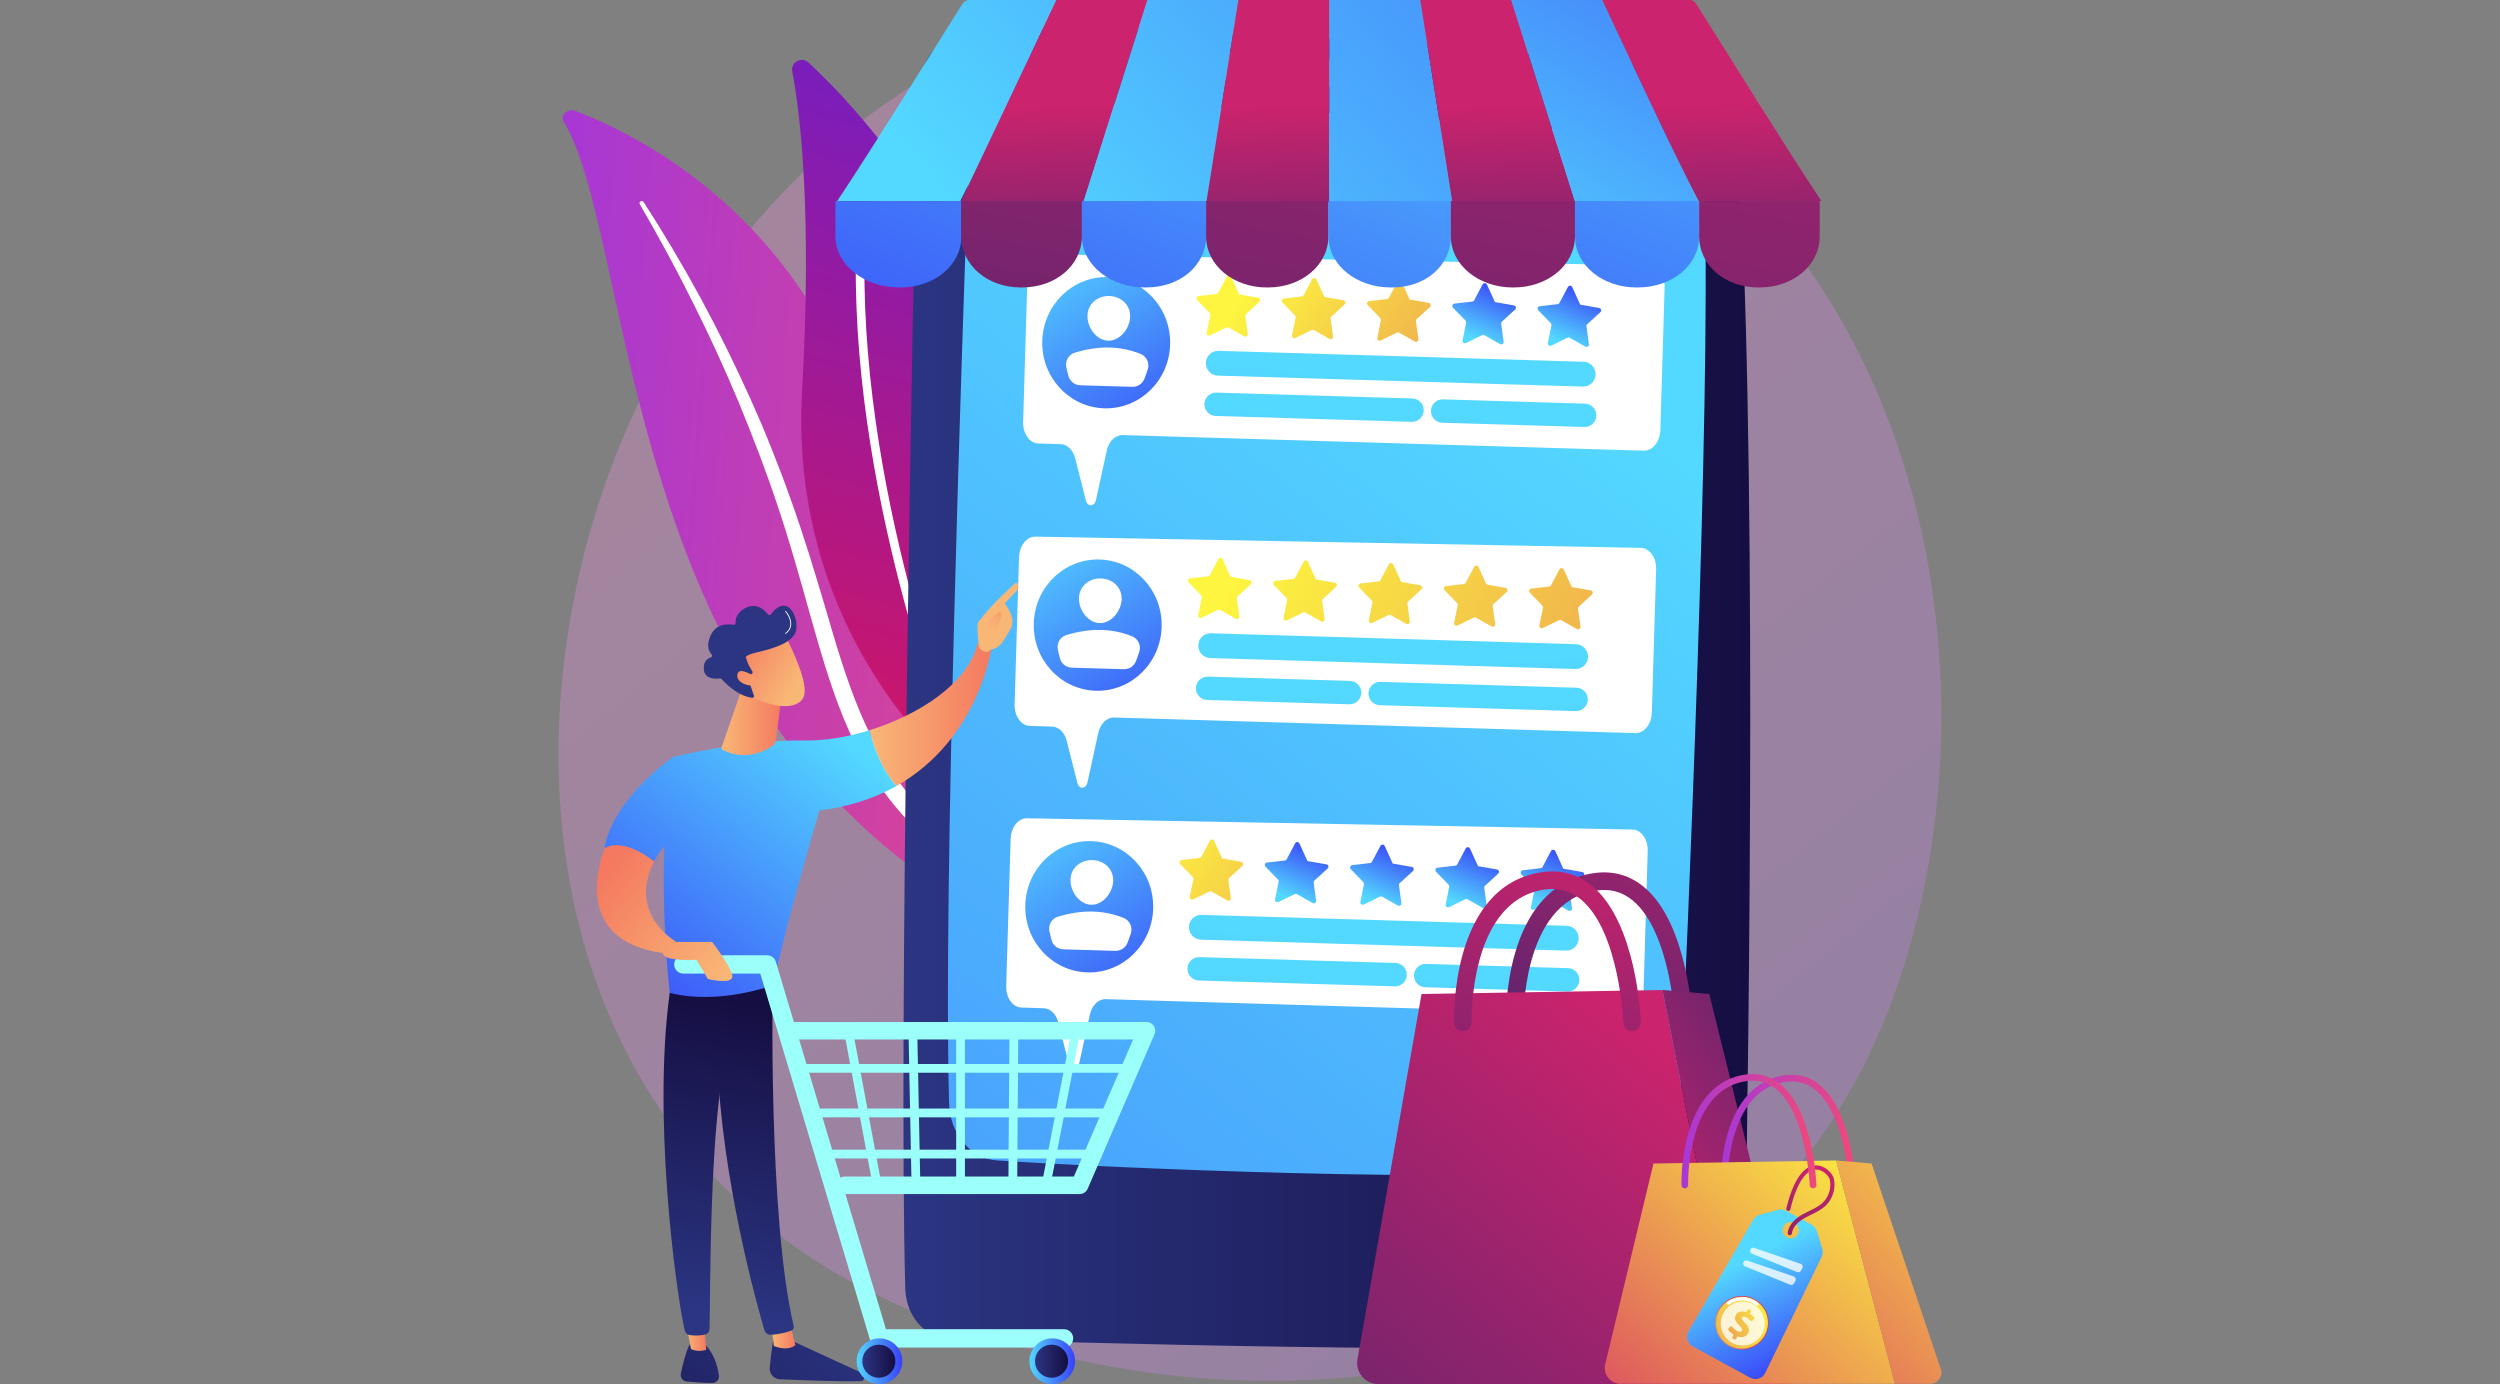 <?xml version="1.0" encoding="utf-8"?>
<!-- Generator: Adobe Illustrator 24.0.1, SVG Export Plug-In . SVG Version: 6.00 Build 0)  -->
<svg version="1.1" xmlns="http://www.w3.org/2000/svg" xmlns:xlink="http://www.w3.org/1999/xlink" x="0px" y="0px"
	 viewBox="0 0 5026.8 2783" style="enable-background:new 0 0 5026.8 2783;" xml:space="preserve">
<rect x="0" y="0" width="5026.8" height="2783" fill="#808080" stroke="none"/>
<style type="text/css">
	.st0{opacity:0.3;fill:url(#SVGID_1_);}
	.st1{fill:url(#SVGID_2_);}
	.st2{fill:#FFFFFF;}
	.st3{fill:url(#SVGID_3_);}
	.st4{fill:url(#SVGID_4_);}
	.st5{fill:url(#SVGID_5_);}
	.st6{opacity:0.5;fill:#FFFFFF;}
	.st7{fill:url(#SVGID_6_);}
	.st8{fill:url(#SVGID_7_);}
	.st9{fill:url(#SVGID_8_);}
	.st10{fill:url(#SVGID_9_);}
	.st11{fill:url(#SVGID_10_);}
	.st12{fill:url(#SVGID_11_);}
	.st13{fill:url(#SVGID_12_);}
	.st14{fill:url(#SVGID_13_);}
	.st15{fill:url(#SVGID_14_);}
	.st16{fill:url(#SVGID_15_);}
	.st17{fill:url(#SVGID_16_);}
	.st18{fill:url(#SVGID_17_);}
	.st19{fill:url(#SVGID_18_);}
	.st20{fill:url(#SVGID_19_);}
	.st21{fill:url(#SVGID_20_);}
	.st22{fill:url(#SVGID_21_);}
	.st23{fill:url(#SVGID_22_);}
	.st24{fill:url(#SVGID_23_);}
	.st25{fill:url(#SVGID_24_);}
	.st26{fill:url(#SVGID_25_);}
	.st27{fill:url(#SVGID_26_);}
	.st28{fill:url(#SVGID_27_);}
	.st29{fill:url(#SVGID_28_);}
	.st30{fill:url(#SVGID_29_);}
	.st31{fill:url(#SVGID_30_);}
	.st32{fill:url(#SVGID_31_);}
	.st33{fill:url(#SVGID_32_);}
	.st34{fill:url(#SVGID_33_);}
	.st35{fill:url(#SVGID_34_);}
	.st36{fill:url(#SVGID_35_);}
	.st37{fill:url(#SVGID_36_);}
	.st38{fill:url(#SVGID_37_);}
	.st39{fill:url(#SVGID_38_);}
	.st40{fill:url(#SVGID_39_);}
	.st41{fill:url(#SVGID_40_);}
	.st42{opacity:0.78;fill:#FFFFFF;}
	.st43{fill:url(#SVGID_41_);}
	.st44{fill:url(#SVGID_42_);}
	.st45{fill:url(#SVGID_43_);}
	.st46{fill:url(#SVGID_44_);}
	.st47{fill:url(#SVGID_45_);}
	.st48{fill:url(#SVGID_46_);}
	.st49{fill:url(#SVGID_47_);}
	.st50{fill:url(#SVGID_48_);}
	.st51{fill:url(#SVGID_49_);}
	.st52{fill:url(#SVGID_50_);}
	.st53{fill:url(#SVGID_51_);}
	.st54{fill:url(#SVGID_52_);}
	.st55{fill:url(#SVGID_53_);}
	.st56{fill:url(#SVGID_54_);}
	.st57{fill:url(#SVGID_55_);}
	.st58{fill:url(#SVGID_56_);}
	.st59{fill:url(#SVGID_57_);}
	.st60{fill:url(#SVGID_58_);}
	.st61{fill:url(#SVGID_59_);}
	.st62{fill:url(#SVGID_60_);}
	.st63{fill:url(#SVGID_61_);}
	.st64{fill:url(#SVGID_62_);}
	.st65{fill:url(#SVGID_63_);}
	.st66{fill:url(#SVGID_64_);}
	.st67{fill:url(#SVGID_65_);}
	.st68{fill:url(#SVGID_66_);}
	.st69{fill:url(#SVGID_67_);}
	.st70{fill:url(#SVGID_68_);}
	.st71{fill:url(#SVGID_69_);}
	.st72{fill:url(#SVGID_70_);}
	.st73{fill:url(#SVGID_71_);}
	.st74{fill:url(#SVGID_72_);}
	.st75{fill:url(#SVGID_73_);}
	.st76{fill:url(#SVGID_74_);}
	.st77{fill:url(#SVGID_75_);}
	.st78{fill:url(#SVGID_76_);}
	.st79{fill:url(#SVGID_77_);}
	.st80{fill:url(#SVGID_78_);}
	.st81{fill:url(#SVGID_79_);}
	.st82{fill:url(#SVGID_80_);}
	.st83{fill:url(#SVGID_81_);}
	.st84{fill:url(#SVGID_82_);}
	.st85{fill:url(#SVGID_83_);}
	.st86{fill:url(#SVGID_84_);}
	.st87{fill:url(#SVGID_85_);}
	.st88{fill:url(#SVGID_86_);}
	.st89{fill:url(#SVGID_87_);}
	.st90{fill:url(#SVGID_88_);}
	.st91{fill:url(#SVGID_89_);}
	.st92{fill:url(#SVGID_90_);}
	.st93{fill:url(#SVGID_91_);}
	.st94{fill:url(#SVGID_92_);}
</style>
<g id="Background">
</g>
<g id="Illustration">
	<g>
		<linearGradient id="SVGID_1_" gradientUnits="userSpaceOnUse" x1="4265.042" y1="3600.837" x2="1779.481" y2="513.927">
			<stop  offset="0" style="stop-color:#B37CFF"/>
			<stop  offset="1" style="stop-color:#F895E7"/>
		</linearGradient>
		<path class="st0" d="M3581.2,2383.5c-57.1,60.1-111.1,98.9-153.8,129.5c-501.7,360-1095.3,255-1221.5,229.4
			c-186.3-37.8-546.4-111-806.8-417.2c-393.9-463.2-332.6-1193-27-1674.8c55.9-88.1,351.1-577.2,951.1-655.7
			c363.1-47.5,786.4,48.3,1093,305.1C4059.7,838.9,4013.9,1928,3581.2,2383.5z"/>
		<g>
			
				<linearGradient id="SVGID_2_" gradientUnits="userSpaceOnUse" x1="7218.955" y1="1136.794" x2="8556.451" y2="1136.794" gradientTransform="matrix(0.997 7.580000e-02 -7.580000e-02 0.997 -6039.382 -668.558)">
				<stop  offset="0" style="stop-color:#A737D5"/>
				<stop  offset="1" style="stop-color:#EF497A"/>
			</linearGradient>
			<path class="st1" d="M1133.3,244.6c-7.5-12.4,8.4-27.4,23-21.9c148.3,56.7,523.1,249.1,615.7,769.4
				c116.2,652.8,341.3,831.3,574.2,908.8c0,0-278.7,18.9-516.3-159.1C1246.7,1304.7,1267.3,464.5,1133.3,244.6z"/>
			<path class="st2" d="M1286.3,410.3c37.4,64.7,73.3,130.1,106.3,196.8c33.4,66.5,64.5,134,93,202.5
				c28.2,68.6,54.9,137.8,78.2,208.1c23.6,70.2,43.7,141.5,63.6,213.2c20.3,71.5,40.4,143.7,69,213.6
				c28.5,69.8,67.1,137,119.1,194.8c13,14.4,26.3,28.6,40.5,41.9c13.9,13.6,28.6,26.5,43.5,39.2c30.1,25.3,62.2,48.7,96.4,69.7
				c68.5,41.9,145.1,73.8,225.2,95.9c8.4,2.3,18-2.1,21.3-9.8c3.3-7.6-0.6-15.6-8.7-18.1l-0.1,0c-19.3-5.9-38.4-11.9-57.1-18.8
				c-9.4-3.3-18.6-6.9-27.9-10.4c-9.1-3.8-18.4-7.3-27.3-11.4c-36.1-15.7-70.7-33.8-103.3-54.1c-65.5-40.4-123.7-90.2-173.5-145.4
				c-24.5-27.9-46.5-57.5-65.7-88.7c-19.2-31.2-35.5-64-49.7-97.8c-28.4-67.7-48.9-138.9-69.8-210.2c-21-71.3-42.8-142.8-67.9-213.1
				c-12.4-35.2-25.6-70.1-39.5-104.8c-6.8-17.4-14-34.6-21.2-51.8c-7.4-17.2-14.9-34.3-22.5-51.3c-30.7-68.1-63.8-135.1-99.4-201
				c-35.9-65.7-73.9-130.3-114.8-193.3c-1.2-1.8-3.8-2.3-6-1.1C1286.1,406.2,1285.3,408.5,1286.3,410.3z"/>
		</g>
		<g>
			<g>
				
					<linearGradient id="SVGID_3_" gradientUnits="userSpaceOnUse" x1="-1378.645" y1="3858.051" x2="-84.042" y2="3858.051" gradientTransform="matrix(0.272 -0.962 0.962 0.272 -1733.117 -914.326)">
					<stop  offset="0" style="stop-color:#CE1567"/>
					<stop  offset="1" style="stop-color:#7A1DBC"/>
				</linearGradient>
				<path class="st3" d="M1966,1535.2c-7.6,20.9-34.1,27.3-50.5,12.3c-90.8-82.6-326.4-339.5-302.7-762.6
					c20-357.3-3.1-553-19.8-641.1c-3.5-18.6,18.8-30.9,32.7-18C1778.9,268,2241.4,777.5,1966,1535.2z"/>
				<path class="st2" d="M1935.9,1535.4c-0.5,0.3-1,0.6-1.5,0.8c-4.4,1.8-9.5-0.3-11.3-4.7c-2.1-5-207.6-508.4-202.3-1006.5
					c0.1-4.8,4-8.6,8.8-8.6c4.8,0.1,8.6,4,8.6,8.8c-5.3,494.5,198.9,994.7,201,999.7C1940.7,1528.7,1939.3,1533.1,1935.9,1535.4z"/>
			</g>
		</g>
		<g>
			<linearGradient id="SVGID_4_" gradientUnits="userSpaceOnUse" x1="1816.551" y1="1383.669" x2="3519.233" y2="1383.669">
				<stop  offset="0" style="stop-color:#2B3582"/>
				<stop  offset="1" style="stop-color:#150E42"/>
			</linearGradient>
			<path class="st4" d="M1844.4,191.4c-9,423-38,1882.2-24.2,2399.3c1.5,54.8,39,98.8,85.8,100.5c231.6,8.9,1080.6,31.3,1459.5,12.7
				c78.9-3.9,141.6-78.6,143.3-171c7.9-444,25.2-1692.9-16-2265c-4.9-68.5-50.9-123.1-109.4-130
				c-252.2-29.5-1104.9-101.7-1432.2-76.8C1892.1,65.7,1845.9,122.3,1844.4,191.4z"/>
			<linearGradient id="SVGID_5_" gradientUnits="userSpaceOnUse" x1="3107.403" y1="706.81" x2="-399.469" y2="5192.964">
				<stop  offset="0" style="stop-color:#53D8FF"/>
				<stop  offset="1" style="stop-color:#3840F7"/>
			</linearGradient>
			<path class="st5" d="M1947.7,321.2c-12.5,341.5-51.8,1477.4-39.3,1897.4c1.8,61.4,43.2,111,95.6,114.6
				c215.8,14.8,952.2,47.4,1268.8,17.7c57-5.3,101.7-59.3,104.8-126.1c16-348.3,62.1-1406.1,50.1-1821.4
				c-1.9-66.3-45.8-120.4-102.2-126.3c-233.5-24.5-1016-82.9-1285-65.7C1990.1,214.7,1949.9,262.1,1947.7,321.2z"/>
			<path class="st6" d="M2416.8,135.1L2416.8,135.1c0,13,8.6,23.7,19.7,24.4c54.7,3.4,208.8,12.8,277.7,17.5
				c13.6,0.9,24.2-13.4,21.7-29l-0.4-2.7c-1.8-10.7-9.3-18.7-18.6-19.7c-46.6-5-187-18.8-280.1-14.9
				C2425.6,111.2,2416.8,122.1,2416.8,135.1z"/>
		</g>
		<g>
			<g>
				<path class="st2" d="M3347.1,577l-8.6,287.7c-0.7,23.4-15.6,42-33.2,41.5l-1048-31.4c-14.6-0.4-27.8,12.4-31.9,31.2l-21.8,99.6
					c-2.9,13.2-16.8,13.9-20.1,1l-21.7-85.3c-4.2-16.6-15.8-27.8-29-28.2l-45-1.4c-17.6-0.5-31.3-20-30.6-43.4l8.9-295.7
					c0.7-23.3,15.4-41.8,32.9-41.5l1217.3,22.6C3333.9,533.9,3347.8,553.4,3347.1,577z"/>
				<g>
					
						<linearGradient id="SVGID_6_" gradientUnits="userSpaceOnUse" x1="700.051" y1="408.815" x2="413.541" y2="832.939" gradientTransform="matrix(-1 -3.000000e-02 -3.000000e-02 1 2812.43 105.757)">
						<stop  offset="0" style="stop-color:#53D8FF"/>
						<stop  offset="1" style="stop-color:#3840F7"/>
					</linearGradient>
					<path class="st7" d="M2095.7,685.2c-2.2,72.9,53.6,133.6,124.6,135.8c71,2.1,130.3-55.2,132.5-128.1
						c2.2-72.9-53.6-133.7-124.6-135.8C2157.2,555,2097.9,612.4,2095.7,685.2z"/>
					<g>
						<path class="st2" d="M2272.4,637c-0.7,23.7-20.7,48.7-44.4,48c-23.7-0.7-42.1-26.9-41.4-50.6c0.7-23.7,20.4-39.9,44.1-39.2
							C2254.4,595.9,2273.1,613.3,2272.4,637z"/>
						<path class="st2" d="M2172,774.7l104.7,3.1c11,0.3,21-6.5,24.7-16.9l6.2-17.4c4.5-12.8-1.8-26.9-14.4-32
							c-42.2-16.9-86.3-16.2-131.9-2.5c-12.8,3.8-20.2,17.2-17.1,30.1l3.9,16.1C2150.8,766.3,2160.6,774.3,2172,774.7z"/>
					</g>
				</g>
				<g>
					
						<linearGradient id="SVGID_7_" gradientUnits="userSpaceOnUse" x1="2832.812" y1="659.082" x2="2773.992" y2="1620.782" gradientTransform="matrix(1 3.000000e-02 -3.000000e-02 1 2.419 21.499)">
						<stop  offset="0" style="stop-color:#53D8FF"/>
						<stop  offset="1" style="stop-color:#3840F7"/>
					</linearGradient>
					<path class="st8" d="M3208.3,753.1c-0.4,13.8-11.9,24.6-25.7,24.2l-733.8-22c-13.8-0.4-24.6-11.9-24.2-25.7l0,0
						c0.4-13.8,11.9-24.6,25.7-24.2l733.8,22C3197.9,727.8,3208.8,739.3,3208.3,753.1L3208.3,753.1z"/>
					
						<linearGradient id="SVGID_8_" gradientUnits="userSpaceOnUse" x1="2661.31" y1="735.736" x2="2617.165" y2="1457.499" gradientTransform="matrix(1 3.000000e-02 -3.000000e-02 1 2.419 21.499)">
						<stop  offset="0" style="stop-color:#53D8FF"/>
						<stop  offset="1" style="stop-color:#3840F7"/>
					</linearGradient>
					<path class="st9" d="M2862.7,825.4c-0.4,13-11.2,23.2-24.2,22.8l-394-11.8c-13-0.4-23.2-11.2-22.8-24.2l0,0
						c0.4-13,11.2-23.2,24.2-22.8l394,11.8C2852.9,801.6,2863.1,812.4,2862.7,825.4L2862.7,825.4z"/>
					
						<linearGradient id="SVGID_9_" gradientUnits="userSpaceOnUse" x1="3062.826" y1="734.054" x2="3022.795" y2="1388.558" gradientTransform="matrix(1 3.000000e-02 -3.000000e-02 1 2.419 21.499)">
						<stop  offset="0" style="stop-color:#53D8FF"/>
						<stop  offset="1" style="stop-color:#3840F7"/>
					</linearGradient>
					<path class="st10" d="M3209.8,835.8c-0.4,13-11.2,23.2-24.2,22.8L2900,850c-13-0.4-23.2-11.2-22.8-24.2l0,0
						c0.4-13,11.2-23.2,24.2-22.8l285.6,8.6C3200,812,3210.2,822.8,3209.8,835.8L3209.8,835.8z"/>
				</g>
				<g>
					<linearGradient id="SVGID_10_" gradientUnits="userSpaceOnUse" x1="2475.159" y1="631.19" x2="3314.496" y2="1215.077">
						<stop  offset="0" style="stop-color:#FDF53F"/>
						<stop  offset="1" style="stop-color:#D93C65"/>
					</linearGradient>
					<path class="st11" d="M2532.1,607c1.4-1.2,1.9-3.2,1.4-4.9c-0.5-1.8-2-3.1-3.8-3.4l-38.2-6.7l-16.1-35.3
						c-0.8-1.7-2.4-2.8-4.3-2.8c-1.8-0.1-3.6,0.9-4.4,2.6l-17,32c-0.7,1.4-2.1,2.4-3.7,2.5l-36,4.1c-1.8,0.2-3.4,1.4-4,3.2
						c-0.6,1.7-0.2,3.7,1.1,5l25.2,26c1.1,1.1,1.6,2.8,1.3,4.3l-7.2,35.5c-0.4,1.8,0.3,3.7,1.8,4.8c1.5,1.1,3.4,1.3,5.1,0.5
						l32.5-15.9c1.4-0.7,3.1-0.6,4.5,0.1l31.5,17.8c1.6,0.9,3.6,0.8,5.1-0.2c1.5-1,2.3-2.8,2.1-4.7l-5-35.9
						c-0.2-1.6,0.3-3.2,1.5-4.2L2532.1,607z"/>
					<linearGradient id="SVGID_11_" gradientUnits="userSpaceOnUse" x1="2528.674" y1="554.262" x2="3368.01" y2="1138.148">
						<stop  offset="0" style="stop-color:#FDF53F"/>
						<stop  offset="1" style="stop-color:#D93C65"/>
					</linearGradient>
					<path class="st12" d="M2703.6,612.1c1.4-1.2,1.9-3.2,1.4-4.9c-0.5-1.8-2-3.1-3.8-3.4l-38.2-6.7l-16.1-35.3
						c-0.8-1.7-2.4-2.8-4.3-2.8c-1.8-0.1-3.6,0.9-4.4,2.6l-17,32c-0.7,1.4-2.1,2.4-3.7,2.5l-36,4.1c-1.8,0.2-3.4,1.4-4,3.2
						c-0.6,1.7-0.2,3.7,1.1,5l25.2,26c1.1,1.1,1.6,2.8,1.3,4.3l-7.2,35.5c-0.4,1.8,0.3,3.7,1.8,4.8c1.5,1.1,3.4,1.3,5.1,0.5
						l32.5-15.9c1.4-0.7,3.1-0.6,4.5,0.1l31.5,17.8c1.6,0.9,3.6,0.8,5.1-0.2c1.5-1,2.3-2.8,2.1-4.7l-5-35.9
						c-0.2-1.6,0.3-3.2,1.5-4.2L2703.6,612.1z"/>
					<linearGradient id="SVGID_12_" gradientUnits="userSpaceOnUse" x1="2582.189" y1="477.334" x2="3421.526" y2="1061.221">
						<stop  offset="0" style="stop-color:#FDF53F"/>
						<stop  offset="1" style="stop-color:#D93C65"/>
					</linearGradient>
					<path class="st13" d="M2875.1,617.3c1.4-1.2,1.9-3.2,1.4-4.9c-0.5-1.8-2-3.1-3.8-3.4l-38.2-6.7l-16.1-35.3
						c-0.8-1.7-2.4-2.8-4.3-2.8c-1.8-0.1-3.6,0.9-4.4,2.6l-17,32c-0.7,1.4-2.1,2.4-3.7,2.5l-36,4.1c-1.8,0.2-3.4,1.4-4,3.2
						c-0.6,1.7-0.2,3.7,1.1,5l25.2,26c1.1,1.1,1.6,2.8,1.3,4.3l-7.2,35.5c-0.4,1.8,0.3,3.7,1.8,4.8c1.5,1.1,3.4,1.3,5.1,0.5
						l32.5-15.9c1.4-0.7,3.1-0.6,4.5,0.1l31.5,17.8c1.6,0.9,3.6,0.8,5.1-0.2c1.5-1,2.3-2.8,2.1-4.7l-5-35.9
						c-0.2-1.6,0.3-3.2,1.5-4.2L2875.1,617.3z"/>
					
						<linearGradient id="SVGID_13_" gradientUnits="userSpaceOnUse" x1="2975.671" y1="568.212" x2="3022.239" y2="453.013" gradientTransform="matrix(1 3.000000e-02 -3.000000e-02 1 2.419 21.499)">
						<stop  offset="0" style="stop-color:#53D8FF"/>
						<stop  offset="1" style="stop-color:#3840F7"/>
					</linearGradient>
					<path class="st14" d="M3046.5,622.4c1.4-1.2,1.9-3.2,1.4-4.9c-0.5-1.8-2-3.1-3.8-3.4l-38.2-6.7l-16.1-35.3
						c-0.8-1.7-2.4-2.8-4.3-2.8c-1.8-0.1-3.6,0.9-4.4,2.6l-17,32c-0.7,1.4-2.1,2.4-3.7,2.5l-36,4.1c-1.8,0.2-3.4,1.4-4,3.2
						c-0.6,1.7-0.2,3.7,1.1,5l25.2,26c1.1,1.1,1.6,2.8,1.3,4.3l-7.2,35.5c-0.4,1.8,0.3,3.7,1.8,4.8c1.5,1.1,3.4,1.3,5.1,0.5
						l32.5-15.9c1.4-0.7,3.1-0.6,4.5,0.1l31.5,17.8c1.6,0.9,3.6,0.8,5.1-0.2c1.5-1,2.3-2.8,2.1-4.7l-5-35.9
						c-0.2-1.6,0.3-3.2,1.5-4.2L3046.5,622.4z"/>
					
						<linearGradient id="SVGID_14_" gradientUnits="userSpaceOnUse" x1="3147.236" y1="568.211" x2="3193.804" y2="453.012" gradientTransform="matrix(1 3.000000e-02 -3.000000e-02 1 2.419 21.499)">
						<stop  offset="0" style="stop-color:#53D8FF"/>
						<stop  offset="1" style="stop-color:#3840F7"/>
					</linearGradient>
					<path class="st15" d="M3218,627.6c1.4-1.2,1.9-3.2,1.4-4.9c-0.5-1.8-2-3.1-3.8-3.4l-38.2-6.7l-16.1-35.3
						c-0.8-1.7-2.4-2.8-4.3-2.8c-1.8-0.1-3.6,0.9-4.4,2.6l-17,32c-0.7,1.4-2.1,2.4-3.7,2.5l-36,4.1c-1.8,0.2-3.4,1.4-4,3.2
						c-0.6,1.7-0.2,3.7,1.1,5l25.2,26c1.1,1.1,1.6,2.8,1.3,4.3l-7.2,35.5c-0.4,1.8,0.3,3.7,1.8,4.8c1.5,1.1,3.4,1.3,5.1,0.5
						l32.5-15.9c1.4-0.7,3.1-0.6,4.5,0.1l31.5,17.8c1.6,0.9,3.6,0.8,5.1-0.2c1.5-1,2.3-2.8,2.1-4.7l-5-35.9
						c-0.2-1.6,0.3-3.2,1.5-4.2L3218,627.6z"/>
				</g>
			</g>
			<g>
				<path class="st2" d="M3330,1144.9l-8.6,287.7c-0.7,23.4-15.6,42-33.2,41.5l-1048-31.4c-14.6-0.4-27.8,12.4-31.9,31.2l-21.8,99.6
					c-2.9,13.2-16.8,13.9-20.1,1l-21.7-85.3c-4.2-16.6-15.8-27.8-29-28.2l-45-1.4c-17.6-0.5-31.3-20-30.6-43.4l8.9-295.7
					c0.7-23.3,15.4-41.8,32.9-41.5l1217.3,22.6C3316.9,1101.8,3330.8,1121.3,3330,1144.9z"/>
				<g>
					
						<linearGradient id="SVGID_15_" gradientUnits="userSpaceOnUse" x1="700.048" y1="976.885" x2="413.538" y2="1401.009" gradientTransform="matrix(-1 -3.000000e-02 -3.000000e-02 1 2812.43 105.757)">
						<stop  offset="0" style="stop-color:#53D8FF"/>
						<stop  offset="1" style="stop-color:#3840F7"/>
					</linearGradient>
					<path class="st16" d="M2078.6,1253.1c-2.2,72.9,53.6,133.6,124.6,135.8c71,2.1,130.3-55.2,132.5-128.1
						c2.2-72.9-53.6-133.7-124.6-135.8C2140.1,1122.9,2080.8,1180.2,2078.6,1253.1z"/>
					<g>
						<path class="st2" d="M2255.3,1204.9c-0.7,23.7-20.7,48.7-44.4,48c-23.7-0.7-42.1-26.9-41.4-50.6c0.7-23.7,20.4-39.9,44.1-39.2
							C2237.3,1163.8,2256.1,1181.2,2255.3,1204.9z"/>
						<path class="st2" d="M2155,1342.5l104.7,3.1c11,0.3,21-6.5,24.7-16.9l6.2-17.4c4.5-12.8-1.8-26.9-14.4-32
							c-42.2-16.9-86.3-16.2-131.9-2.5c-12.8,3.8-20.2,17.2-17.1,30.1l3.9,16.1C2133.7,1334.2,2143.5,1342.2,2155,1342.5z"/>
					</g>
				</g>
				<g>
					
						<linearGradient id="SVGID_16_" gradientUnits="userSpaceOnUse" x1="715.565" y1="1227.23" x2="656.75" y2="2188.85" gradientTransform="matrix(-1 -3.000000e-02 -3.000000e-02 1 3554.096 128.012)">
						<stop  offset="0" style="stop-color:#53D8FF"/>
						<stop  offset="1" style="stop-color:#3840F7"/>
					</linearGradient>
					<path class="st17" d="M2409.4,1297.5c-0.4,13.8,10.4,25.3,24.2,25.7l733.8,22c13.8,0.4,25.3-10.4,25.7-24.2l0,0
						c0.4-13.8-10.4-25.3-24.2-25.7l-733.8-22C2421.3,1272.9,2409.8,1283.7,2409.4,1297.5L2409.4,1297.5z"/>
					
						<linearGradient id="SVGID_17_" gradientUnits="userSpaceOnUse" x1="542.409" y1="1307.194" x2="498.267" y2="2028.915" gradientTransform="matrix(-1 -3.000000e-02 -3.000000e-02 1 3554.096 128.012)">
						<stop  offset="0" style="stop-color:#53D8FF"/>
						<stop  offset="1" style="stop-color:#3840F7"/>
					</linearGradient>
					<path class="st18" d="M3192.6,1407c0.4-13-9.8-23.8-22.8-24.2l-394-11.8c-13-0.4-23.8,9.8-24.2,22.8l0,0
						c-0.4,13,9.8,23.8,22.8,24.2l394,11.8C3181.4,1430.2,3192.2,1419.9,3192.6,1407L3192.6,1407z"/>
					
						<linearGradient id="SVGID_18_" gradientUnits="userSpaceOnUse" x1="943.925" y1="1305.516" x2="903.896" y2="1959.99" gradientTransform="matrix(-1 -3.000000e-02 -3.000000e-02 1 3554.096 128.012)">
						<stop  offset="0" style="stop-color:#53D8FF"/>
						<stop  offset="1" style="stop-color:#3840F7"/>
					</linearGradient>
					<path class="st19" d="M2737.2,1393.3c0.4-13-9.8-23.8-22.8-24.2l-285.6-8.6c-13-0.4-23.8,9.8-24.2,22.8l0,0
						c-0.4,13,9.8,23.8,22.8,24.2l285.6,8.6C2725.9,1416.5,2736.8,1406.3,2737.2,1393.3L2737.2,1393.3z"/>
				</g>
				<g>
					
						<linearGradient id="SVGID_19_" gradientUnits="userSpaceOnUse" x1="2492.482" y1="1100.01" x2="4296.041" y2="1944.452" gradientTransform="matrix(1 3.000000e-02 -3.000000e-02 1 2.419 21.499)">
						<stop  offset="0" style="stop-color:#FDF53F"/>
						<stop  offset="1" style="stop-color:#D93C65"/>
					</linearGradient>
					<path class="st20" d="M2515,1174.8c1.4-1.2,1.9-3.2,1.4-4.9c-0.5-1.8-2-3.1-3.8-3.4l-38.2-6.7l-16.1-35.3
						c-0.8-1.7-2.4-2.8-4.3-2.8c-1.8-0.1-3.6,0.9-4.4,2.6l-17,32c-0.7,1.4-2.1,2.4-3.7,2.5l-36,4.1c-1.8,0.2-3.4,1.4-4,3.2
						c-0.6,1.7-0.2,3.7,1.1,5l25.2,26c1.1,1.1,1.6,2.8,1.3,4.3l-7.2,35.5c-0.4,1.8,0.3,3.7,1.8,4.8c1.5,1.1,3.4,1.3,5.1,0.5
						l32.5-15.9c1.4-0.7,3.1-0.6,4.5,0.1l31.5,17.8c1.6,0.9,3.6,0.8,5.1-0.2c1.5-1,2.3-2.8,2.1-4.7l-5-35.9
						c-0.2-1.6,0.3-3.2,1.5-4.2L2515,1174.8z"/>
					
						<linearGradient id="SVGID_20_" gradientUnits="userSpaceOnUse" x1="2523.33" y1="1034.124" x2="4326.885" y2="1878.564" gradientTransform="matrix(1 3.000000e-02 -3.000000e-02 1 2.419 21.499)">
						<stop  offset="0" style="stop-color:#FDF53F"/>
						<stop  offset="1" style="stop-color:#D93C65"/>
					</linearGradient>
					<path class="st21" d="M2686.5,1180c1.4-1.2,1.9-3.2,1.4-4.9c-0.5-1.8-2-3.1-3.8-3.4l-38.2-6.7l-16.1-35.3
						c-0.8-1.7-2.4-2.8-4.3-2.8c-1.8-0.1-3.6,0.9-4.4,2.6l-17,32c-0.7,1.4-2.1,2.4-3.7,2.5l-36,4.1c-1.8,0.2-3.4,1.4-4,3.2
						c-0.6,1.7-0.2,3.7,1.1,5l25.2,26c1.1,1.1,1.6,2.8,1.3,4.3l-7.2,35.5c-0.4,1.8,0.3,3.7,1.8,4.8c1.5,1.1,3.4,1.3,5.1,0.5
						l32.5-15.9c1.4-0.7,3.1-0.6,4.5,0.1l31.5,17.8c1.6,0.9,3.6,0.8,5.1-0.2c1.5-1,2.3-2.8,2.1-4.7l-5-35.9
						c-0.2-1.6,0.3-3.2,1.5-4.2L2686.5,1180z"/>
					
						<linearGradient id="SVGID_21_" gradientUnits="userSpaceOnUse" x1="2554.177" y1="968.238" x2="4357.726" y2="1812.675" gradientTransform="matrix(1 3.000000e-02 -3.000000e-02 1 2.419 21.499)">
						<stop  offset="0" style="stop-color:#FDF53F"/>
						<stop  offset="1" style="stop-color:#D93C65"/>
					</linearGradient>
					<path class="st22" d="M2858,1185.1c1.4-1.2,1.9-3.2,1.4-4.9c-0.5-1.8-2-3.1-3.8-3.4l-38.2-6.7l-16.1-35.3
						c-0.8-1.7-2.4-2.8-4.3-2.8c-1.8-0.1-3.6,0.9-4.4,2.6l-17,32c-0.7,1.4-2.1,2.4-3.7,2.5l-36,4.1c-1.8,0.2-3.4,1.4-4,3.2
						c-0.6,1.7-0.2,3.7,1.1,5l25.2,26c1.1,1.1,1.6,2.8,1.3,4.3l-7.2,35.5c-0.4,1.8,0.3,3.7,1.8,4.8c1.5,1.1,3.4,1.3,5.1,0.5
						l32.5-15.9c1.4-0.7,3.1-0.6,4.5,0.1l31.5,17.8c1.6,0.9,3.6,0.8,5.1-0.2c1.5-1,2.3-2.8,2.1-4.7l-5-35.9
						c-0.2-1.6,0.3-3.2,1.5-4.2L2858,1185.1z"/>
					
						<linearGradient id="SVGID_22_" gradientUnits="userSpaceOnUse" x1="2585.025" y1="902.352" x2="4388.583" y2="1746.793" gradientTransform="matrix(1 3.000000e-02 -3.000000e-02 1 2.419 21.499)">
						<stop  offset="0" style="stop-color:#FDF53F"/>
						<stop  offset="1" style="stop-color:#D93C65"/>
					</linearGradient>
					<path class="st23" d="M3029.5,1190.3c1.4-1.2,1.9-3.2,1.4-4.9c-0.5-1.8-2-3.1-3.8-3.4l-38.2-6.7l-16.1-35.3
						c-0.8-1.7-2.4-2.8-4.3-2.8c-1.8-0.1-3.6,0.9-4.4,2.6l-17,32c-0.7,1.4-2.1,2.4-3.7,2.5l-36,4.1c-1.8,0.2-3.4,1.4-4,3.2
						c-0.6,1.7-0.2,3.7,1.1,5l25.2,26c1.1,1.1,1.6,2.8,1.3,4.3l-7.2,35.5c-0.4,1.8,0.3,3.7,1.8,4.8c1.5,1.1,3.4,1.3,5.1,0.5
						l32.5-15.9c1.4-0.7,3.1-0.6,4.5,0.1l31.5,17.8c1.6,0.9,3.6,0.8,5.1-0.2c1.5-1,2.3-2.8,2.1-4.7l-5-35.9
						c-0.2-1.6,0.3-3.2,1.5-4.2L3029.5,1190.3z"/>
					
						<linearGradient id="SVGID_23_" gradientUnits="userSpaceOnUse" x1="2615.873" y1="836.466" x2="4419.432" y2="1680.908" gradientTransform="matrix(1 3.000000e-02 -3.000000e-02 1 2.419 21.499)">
						<stop  offset="0" style="stop-color:#FDF53F"/>
						<stop  offset="1" style="stop-color:#D93C65"/>
					</linearGradient>
					<path class="st24" d="M3201,1195.4c1.4-1.2,1.9-3.2,1.4-4.9c-0.5-1.8-2-3.1-3.8-3.4l-38.2-6.7l-16.1-35.3
						c-0.8-1.7-2.4-2.8-4.3-2.8c-1.8-0.1-3.6,0.9-4.4,2.6l-17,32c-0.7,1.4-2.1,2.4-3.7,2.5l-36,4.1c-1.8,0.2-3.4,1.4-4,3.2
						c-0.6,1.7-0.2,3.7,1.1,5l25.2,26c1.1,1.1,1.6,2.8,1.3,4.3l-7.2,35.5c-0.4,1.8,0.3,3.7,1.8,4.8c1.5,1.1,3.4,1.3,5.1,0.5
						l32.5-15.9c1.4-0.7,3.1-0.6,4.5,0.1l31.5,17.8c1.6,0.9,3.6,0.8,5.1-0.2c1.5-1,2.3-2.8,2.1-4.7l-5-35.9
						c-0.2-1.6,0.3-3.2,1.5-4.2L3201,1195.4z"/>
				</g>
			</g>
			<g>
				<path class="st2" d="M3313.1,1711.2l-8.6,287.7c-0.7,23.4-15.6,42-33.2,41.5l-1048-31.4c-14.6-0.4-27.8,12.4-31.9,31.2
					l-21.8,99.6c-2.9,13.2-16.8,13.9-20.1,1l-21.7-85.3c-4.2-16.6-15.8-27.8-29-28.2l-45-1.4c-17.6-0.5-31.3-20-30.6-43.4l8.9-295.7
					c0.7-23.3,15.4-41.8,32.9-41.5l1217.3,22.6C3299.9,1668.1,3313.8,1687.6,3313.1,1711.2z"/>
				<g>
					
						<linearGradient id="SVGID_24_" gradientUnits="userSpaceOnUse" x1="700.045" y1="1543.415" x2="413.536" y2="1967.539" gradientTransform="matrix(-1 -3.000000e-02 -3.000000e-02 1 2812.43 105.757)">
						<stop  offset="0" style="stop-color:#53D8FF"/>
						<stop  offset="1" style="stop-color:#3840F7"/>
					</linearGradient>
					<path class="st25" d="M2061.6,1819.4c-2.2,72.9,53.6,133.6,124.6,135.8c71,2.1,130.3-55.2,132.5-128.1
						c2.2-72.9-53.6-133.7-124.6-135.8C2123.1,1689.2,2063.8,1746.5,2061.6,1819.4z"/>
					<g>
						<path class="st2" d="M2238.3,1771.2c-0.7,23.7-20.7,48.7-44.4,48c-23.7-0.7-42.1-26.9-41.4-50.6c0.7-23.7,20.4-39.9,44.1-39.2
							C2220.4,1730.1,2239.1,1747.5,2238.3,1771.2z"/>
						<path class="st2" d="M2138,1908.8l104.7,3.1c11,0.3,21-6.5,24.7-16.9l6.2-17.4c4.5-12.8-1.8-26.9-14.4-32
							c-42.2-16.9-86.3-16.2-131.9-2.5c-12.8,3.8-20.2,17.2-17.1,30.1l3.9,16.1C2116.7,1900.5,2126.5,1908.5,2138,1908.8z"/>
					</g>
				</g>
				<g>
					
						<linearGradient id="SVGID_25_" gradientUnits="userSpaceOnUse" x1="2832.818" y1="1793.682" x2="2773.998" y2="2755.382" gradientTransform="matrix(1 3.000000e-02 -3.000000e-02 1 2.419 21.499)">
						<stop  offset="0" style="stop-color:#53D8FF"/>
						<stop  offset="1" style="stop-color:#3840F7"/>
					</linearGradient>
					<path class="st26" d="M3174.3,1887.2c-0.4,13.8-11.9,24.6-25.7,24.2l-733.8-22c-13.8-0.4-24.6-11.9-24.2-25.7l0,0
						c0.4-13.8,11.9-24.6,25.7-24.2l733.8,22C3163.9,1862,3174.7,1873.5,3174.3,1887.2L3174.3,1887.2z"/>
					
						<linearGradient id="SVGID_26_" gradientUnits="userSpaceOnUse" x1="2661.316" y1="1871.265" x2="2617.171" y2="2593.029" gradientTransform="matrix(1 3.000000e-02 -3.000000e-02 1 2.419 21.499)">
						<stop  offset="0" style="stop-color:#53D8FF"/>
						<stop  offset="1" style="stop-color:#3840F7"/>
					</linearGradient>
					<path class="st27" d="M2828.7,1960.5c-0.4,13-11.2,23.2-24.2,22.8l-394-11.8c-13-0.4-23.2-11.2-22.8-24.2l0,0
						c0.4-13,11.2-23.2,24.2-22.8l394,11.8C2818.9,1936.7,2829.1,1947.5,2828.7,1960.5L2828.7,1960.5z"/>
					
						<linearGradient id="SVGID_27_" gradientUnits="userSpaceOnUse" x1="3062.832" y1="1869.582" x2="3022.801" y2="2524.087" gradientTransform="matrix(1 3.000000e-02 -3.000000e-02 1 2.419 21.499)">
						<stop  offset="0" style="stop-color:#53D8FF"/>
						<stop  offset="1" style="stop-color:#3840F7"/>
					</linearGradient>
					<path class="st28" d="M3175.7,1970.9c-0.4,13-11.2,23.2-24.2,22.8l-285.6-8.6c-13-0.4-23.2-11.2-22.8-24.2l0,0
						c0.4-13,11.2-23.2,24.2-22.8l285.6,8.6C3165.9,1947.1,3176.1,1957.9,3175.7,1970.9L3175.7,1970.9z"/>
				</g>
				<g>
					<linearGradient id="SVGID_28_" gradientUnits="userSpaceOnUse" x1="2309.564" y1="1672.584" x2="3190.533" y2="2295.519">
						<stop  offset="0" style="stop-color:#FDF53F"/>
						<stop  offset="1" style="stop-color:#D93C65"/>
					</linearGradient>
					<path class="st29" d="M2498,1741.1c1.4-1.2,1.9-3.2,1.4-4.9c-0.5-1.8-2-3.1-3.8-3.4l-38.2-6.7l-16.1-35.3
						c-0.8-1.7-2.4-2.8-4.3-2.8c-1.8-0.1-3.6,0.9-4.4,2.6l-17,32c-0.7,1.4-2.1,2.4-3.7,2.5l-36,4.1c-1.8,0.2-3.4,1.4-4,3.2
						c-0.6,1.7-0.2,3.7,1.1,5l25.2,26c1.1,1.1,1.6,2.8,1.3,4.3l-7.2,35.5c-0.4,1.8,0.3,3.7,1.8,4.8c1.5,1.1,3.4,1.3,5.1,0.5
						l32.5-15.9c1.4-0.7,3.1-0.6,4.5,0.1l31.5,17.8c1.6,0.9,3.6,0.8,5.1-0.2c1.5-1,2.3-2.8,2.1-4.7l-5-35.9
						c-0.2-1.6,0.3-3.2,1.5-4.2L2498,1741.1z"/>
					
						<linearGradient id="SVGID_29_" gradientUnits="userSpaceOnUse" x1="2632.547" y1="1702.814" x2="2679.115" y2="1587.615" gradientTransform="matrix(1 3.000000e-02 -3.000000e-02 1 2.419 21.499)">
						<stop  offset="0" style="stop-color:#53D8FF"/>
						<stop  offset="1" style="stop-color:#3840F7"/>
					</linearGradient>
					<path class="st30" d="M2669.5,1746.3c1.4-1.2,1.9-3.2,1.4-4.9c-0.5-1.8-2-3.1-3.8-3.4l-38.2-6.7l-16.1-35.3
						c-0.8-1.7-2.4-2.8-4.3-2.8c-1.8-0.1-3.6,0.9-4.4,2.6l-17,32c-0.7,1.4-2.1,2.4-3.7,2.5l-36,4.1c-1.8,0.2-3.4,1.4-4,3.2
						c-0.6,1.7-0.2,3.7,1.1,5l25.2,26c1.1,1.1,1.6,2.8,1.3,4.3l-7.2,35.5c-0.4,1.8,0.3,3.7,1.8,4.8c1.5,1.1,3.4,1.3,5.1,0.5
						l32.5-15.9c1.4-0.7,3.1-0.6,4.5,0.1l31.5,17.8c1.6,0.9,3.6,0.8,5.1-0.2c1.5-1,2.3-2.8,2.1-4.7l-5-35.9
						c-0.2-1.6,0.3-3.2,1.5-4.2L2669.5,1746.3z"/>
					
						<linearGradient id="SVGID_30_" gradientUnits="userSpaceOnUse" x1="2804.112" y1="1702.813" x2="2850.68" y2="1587.614" gradientTransform="matrix(1 3.000000e-02 -3.000000e-02 1 2.419 21.499)">
						<stop  offset="0" style="stop-color:#53D8FF"/>
						<stop  offset="1" style="stop-color:#3840F7"/>
					</linearGradient>
					<path class="st31" d="M2841,1751.4c1.4-1.2,1.9-3.2,1.4-4.9c-0.5-1.8-2-3.1-3.8-3.4l-38.2-6.7l-16.1-35.3
						c-0.8-1.7-2.4-2.8-4.3-2.8c-1.8-0.1-3.6,0.9-4.4,2.6l-17,32c-0.7,1.4-2.1,2.4-3.7,2.5l-36,4.1c-1.8,0.2-3.4,1.4-4,3.2
						c-0.6,1.7-0.2,3.7,1.1,5l25.2,26c1.1,1.1,1.6,2.8,1.3,4.3l-7.2,35.5c-0.4,1.8,0.3,3.7,1.8,4.8c1.5,1.1,3.4,1.3,5.1,0.5
						l32.5-15.9c1.4-0.7,3.1-0.6,4.5,0.1l31.5,17.8c1.6,0.9,3.6,0.8,5.1-0.2c1.5-1,2.3-2.8,2.1-4.7l-5-35.9
						c-0.2-1.6,0.3-3.2,1.5-4.2L2841,1751.4z"/>
					
						<linearGradient id="SVGID_31_" gradientUnits="userSpaceOnUse" x1="2975.677" y1="1702.812" x2="3022.245" y2="1587.613" gradientTransform="matrix(1 3.000000e-02 -3.000000e-02 1 2.419 21.499)">
						<stop  offset="0" style="stop-color:#53D8FF"/>
						<stop  offset="1" style="stop-color:#3840F7"/>
					</linearGradient>
					<path class="st32" d="M3012.5,1756.6c1.4-1.2,1.9-3.2,1.4-4.9c-0.5-1.8-2-3.1-3.8-3.4l-38.2-6.7l-16.1-35.3
						c-0.8-1.7-2.4-2.8-4.3-2.8c-1.8-0.1-3.6,0.9-4.4,2.6l-17,32c-0.7,1.4-2.1,2.4-3.7,2.5l-36,4.1c-1.8,0.2-3.4,1.4-4,3.2
						c-0.6,1.7-0.2,3.7,1.1,5l25.2,26c1.1,1.1,1.6,2.8,1.3,4.3l-7.2,35.5c-0.4,1.8,0.3,3.7,1.8,4.8c1.5,1.1,3.4,1.3,5.1,0.5
						l32.5-15.9c1.4-0.7,3.1-0.6,4.5,0.1l31.5,17.8c1.6,0.9,3.6,0.8,5.1-0.2c1.5-1,2.3-2.8,2.1-4.7l-5-35.9
						c-0.2-1.6,0.3-3.2,1.5-4.2L3012.5,1756.6z"/>
					
						<linearGradient id="SVGID_32_" gradientUnits="userSpaceOnUse" x1="3147.242" y1="1702.811" x2="3193.81" y2="1587.612" gradientTransform="matrix(1 3.000000e-02 -3.000000e-02 1 2.419 21.499)">
						<stop  offset="0" style="stop-color:#53D8FF"/>
						<stop  offset="1" style="stop-color:#3840F7"/>
					</linearGradient>
					<path class="st33" d="M3184,1761.7c1.4-1.2,1.9-3.2,1.4-4.9c-0.5-1.8-2-3.1-3.8-3.4l-38.2-6.7l-16.1-35.3
						c-0.8-1.7-2.4-2.8-4.3-2.8c-1.8-0.1-3.6,0.9-4.4,2.6l-17,32c-0.7,1.4-2.1,2.4-3.7,2.5l-36,4.1c-1.8,0.2-3.4,1.4-4,3.2
						c-0.6,1.7-0.2,3.7,1.1,5l25.2,26c1.1,1.1,1.6,2.8,1.3,4.3l-7.2,35.5c-0.4,1.8,0.3,3.7,1.8,4.8c1.5,1.1,3.4,1.3,5.1,0.5
						l32.5-15.9c1.4-0.7,3.1-0.6,4.5,0.1l31.5,17.8c1.6,0.9,3.6,0.8,5.1-0.2s2.3-2.8,2.1-4.7l-5-35.9c-0.2-1.6,0.3-3.2,1.5-4.2
						L3184,1761.7z"/>
				</g>
			</g>
		</g>
		<g>
			<linearGradient id="SVGID_33_" gradientUnits="userSpaceOnUse" x1="3452.108" y1="1435.851" x2="3127.034" y2="2223.078">
				<stop  offset="0" style="stop-color:#CB236D"/>
				<stop  offset="1" style="stop-color:#4C246D"/>
			</linearGradient>
			<path class="st34" d="M3045.5,2075.3c-9.5,0-17.3-7.5-17.6-17.1c-0.3-11.2-6.4-274.2,175.1-302.3c38.6-6,73,3.2,102.2,27.3
				c89.6,73.8,98,265.7,98.3,273.8c0.4,9.7-7.2,17.9-16.9,18.3c-9.8,0.4-17.9-7.2-18.3-16.9c-0.1-1.8-8.1-184.2-85.6-248
				c-21.4-17.6-45.7-24-74.3-19.6c-151,23.4-145.3,263.9-145.3,266.4c0.3,9.7-7.3,17.9-17.1,18.2
				C3045.9,2075.3,3045.7,2075.3,3045.5,2075.3z"/>
			<linearGradient id="SVGID_34_" gradientUnits="userSpaceOnUse" x1="3382.448" y1="2149.881" x2="2468.456" y2="3230.512">
				<stop  offset="0" style="stop-color:#CB236D"/>
				<stop  offset="1" style="stop-color:#4C246D"/>
			</linearGradient>
			<path class="st35" d="M2729.3,2734.4l129-735.8l484.6-8L3499,2783h-727.8C2745.4,2783,2725.5,2760,2729.3,2734.4z"/>
			<linearGradient id="SVGID_35_" gradientUnits="userSpaceOnUse" x1="3310.215" y1="2503.591" x2="3794.723" y2="2154.907">
				<stop  offset="0" style="stop-color:#CB236D"/>
				<stop  offset="1" style="stop-color:#4C246D"/>
			</linearGradient>
			<path class="st36" d="M3436.9,1998.6l-94.1-8L3499,2783h93.4c18.9,0,33.1-17.4,29.2-36L3436.9,1998.6z"/>
			<linearGradient id="SVGID_36_" gradientUnits="userSpaceOnUse" x1="3226.879" y1="1672.742" x2="2903.698" y2="2627.133">
				<stop  offset="0" style="stop-color:#CB236D"/>
				<stop  offset="1" style="stop-color:#4C246D"/>
			</linearGradient>
			<path class="st37" d="M2941.4,2073.3c-9.5,0-17.3-7.5-17.6-17.1c-0.3-11.2-6.4-274.2,175.1-302.3c38.6-6,73,3.2,102.2,27.3
				c89.6,73.8,98,265.7,98.3,273.8c0.4,9.7-7.2,17.9-16.9,18.3c-9.7,0.5-17.9-7.2-18.3-16.9c-0.1-1.8-8.1-184.2-85.6-248
				c-21.4-17.6-45.7-24-74.3-19.6c-151,23.4-145.3,263.9-145.3,266.4c0.3,9.7-7.3,17.9-17.1,18.2
				C2941.7,2073.3,2941.6,2073.3,2941.4,2073.3z"/>
		</g>
		<g>
			<linearGradient id="SVGID_37_" gradientUnits="userSpaceOnUse" x1="3459.841" y1="2275.965" x2="3731.211" y2="2275.965">
				<stop  offset="0" style="stop-color:#A737D5"/>
				<stop  offset="1" style="stop-color:#EF497A"/>
			</linearGradient>
			<path class="st38" d="M3466.6,2391c-3.6,0-6.6-2.9-6.7-6.5c-0.1-2-1.4-50.6,13.1-102.3c19.6-70,59-111.4,113.9-119.9
				c27.3-4.2,51.6,2.2,72.2,19.2c65.6,54.1,71.9,196.5,72.1,202.6c0.1,3.7-2.7,6.8-6.4,6.9c-3.7,0.1-6.8-2.7-7-6.4
				c-0.1-1.4-6.3-142.5-67.2-192.8c-17.5-14.4-38.2-19.9-61.6-16.3c-120.2,18.6-115.8,206.7-115.7,208.6c0.1,3.7-2.8,6.8-6.5,6.9
				C3466.7,2391,3466.7,2391,3466.6,2391z"/>
			<linearGradient id="SVGID_38_" gradientUnits="userSpaceOnUse" x1="3794.99" y1="2315.679" x2="3212.987" y2="2943.33">
				<stop  offset="0" style="stop-color:#FDF53F"/>
				<stop  offset="1" style="stop-color:#D93C65"/>
			</linearGradient>
			<path class="st39" d="M3227,2745.7l97.7-406.2l367.2-6.1l118.3,449.1h-551.4C3239.2,2782.5,3224.1,2765.1,3227,2745.7z"/>
			<linearGradient id="SVGID_39_" gradientUnits="userSpaceOnUse" x1="4107.46" y1="2271.643" x2="3451.281" y2="2865.056">
				<stop  offset="0" style="stop-color:#FDF53F"/>
				<stop  offset="1" style="stop-color:#D93C65"/>
			</linearGradient>
			<path class="st40" d="M3763.2,2339.5l-71.3-6.1l118.3,449.1h70.8c14.4,0,25.1-13.2,22.2-27.2L3763.2,2339.5z"/>
			<g>
				
					<linearGradient id="SVGID_40_" gradientUnits="userSpaceOnUse" x1="2481.844" y1="1927.525" x2="2679.369" y2="2067.036" gradientTransform="matrix(0.878 0.478 -0.478 0.878 2242.918 -340.962)">
					<stop  offset="0" style="stop-color:#53D8FF"/>
					<stop  offset="1" style="stop-color:#3840F7"/>
				</linearGradient>
				<path class="st41" d="M3664.1,2511.1l-11.1-35.9c-1.7-5.5-5.4-10.1-10.5-12.8l-51.2-27.9c-4.9-2.7-10.7-3.4-16.2-1.9l-36.7,9.9
					c-5.6,1.5-10.4,5.2-13.3,10.2l-130,224.3c-6.2,10.7-2.3,24.3,8.5,30.2l115.6,63c11,6,24.7,1.6,30.2-9.7l113.4-233.3
					C3665.3,2522.1,3665.7,2516.4,3664.1,2511.1z M3595.3,2489c-10.7-3.7-14.5-16.7-7.6-25.6c4.2-5.4,11.6-7.6,18.1-5.3
					c10.7,3.7,14.5,16.7,7.6,25.6C3609.2,2489.1,3601.8,2491.3,3595.3,2489z"/>
				<path class="st42" d="M3527.2,2509.1l93.2,32c3.7,1.3,5.4,5.6,3.5,9l-2.6,4.8c-1.5,2.8-5,4-7.9,2.8l-90.6-36.8
					c-3.5-1.4-5-5.6-3.2-8.9l0,0C3521.1,2509.4,3524.3,2508.1,3527.2,2509.1z"/>
				<path class="st42" d="M3513.3,2534.6l93.2,32c3.7,1.3,5.4,5.6,3.5,9l-2.6,4.8c-1.5,2.8-5,4-7.9,2.8l-90.6-36.8
					c-3.5-1.4-5-5.6-3.2-8.9l0,0C3507.2,2534.9,3510.4,2533.6,3513.3,2534.6z"/>
				<g>
					
						<linearGradient id="SVGID_41_" gradientUnits="userSpaceOnUse" x1="2467.735" y1="2118.093" x2="2539.992" y2="2034.224" gradientTransform="matrix(0.878 0.478 -0.478 0.878 2242.918 -340.962)">
						<stop  offset="0" style="stop-color:#FDF53F"/>
						<stop  offset="1" style="stop-color:#D93C65"/>
					</linearGradient>
					<circle class="st43" cx="3502.7" cy="2659.6" r="53.9"/>
					
						<linearGradient id="SVGID_42_" gradientUnits="userSpaceOnUse" x1="2580.821" y1="1973.053" x2="2367.158" y2="2295.838" gradientTransform="matrix(0.878 0.478 -0.478 0.878 2242.918 -340.962)">
						<stop  offset="0" style="stop-color:#FDF53F"/>
						<stop  offset="1" style="stop-color:#D93C65"/>
					</linearGradient>
					<circle class="st44" cx="3502.7" cy="2659.6" r="52.1"/>
					<g>
						<path class="st2" d="M3532.9,2625.6c-0.7,0-1.5-0.2-2.1-0.7c-2.1-1.7-4.4-3.2-6.7-4.5c-14.9-8.1-32.9-7.2-46.8,2.5
							c-1.5,1.1-3.6,0.7-4.7-0.9c-1.1-1.5-0.7-3.6,0.9-4.7c16.1-11.1,36.7-12.2,53.9-2.9c2.7,1.5,5.3,3.2,7.7,5.2
							c1.4,1.2,1.7,3.3,0.5,4.7C3534.9,2625.1,3533.9,2625.6,3532.9,2625.6z"/>
					</g>
					
						<ellipse transform="matrix(0.368 -0.93 0.93 0.368 -259.932 4939.905)" class="st42" cx="3503.1" cy="2661.1" rx="44.1" ry="44.1"/>
					<g>
						
							<linearGradient id="SVGID_43_" gradientUnits="userSpaceOnUse" x1="2574.447" y1="1982.303" x2="2460.677" y2="2173.304" gradientTransform="matrix(0.878 0.478 -0.478 0.878 2242.918 -340.962)">
							<stop  offset="0" style="stop-color:#FDF53F"/>
							<stop  offset="1" style="stop-color:#D93C65"/>
						</linearGradient>
						<path class="st45" d="M3483.6,2687.8l2.3-4.2c-4.3-2.6-8.1-6-10.4-9c-0.8-1.1-0.7-2.6,0.2-3.6l3.2-3.3
							c1.2-1.2,3.1-1.1,4.2,0.2c2.4,2.9,5.6,6,9.7,8.2c4.2,2.3,8.2,2.6,9.8-0.4c1.4-2.7-0.1-5.6-5.2-10.3
							c-7.1-6.9-11.2-13.8-7.1-21.2c3.6-6.7,11.3-9.1,20.5-5.9l2.3-4.2c0.7-1.4,2.4-1.9,3.8-1.1l2.5,1.3c1.4,0.7,1.9,2.4,1.1,3.8
							l-2.1,3.8c4,2.4,6.6,4.7,8.4,6.8c1,1.1,0.9,2.7-0.1,3.8l-3,3.1c-1.1,1.2-3.1,1.1-4.1-0.1c-1.7-2-4.3-4.5-8.3-6.7
							c-5-2.7-7.6-1.4-8.6,0.4c-1.2,2.3,0.9,5.5,6.3,11.1c7.8,7.9,9.6,13.8,5.8,20.8c-3.5,6.4-11.3,9.5-21.3,6l-2.6,4.7
							c-0.7,1.4-2.4,1.9-3.8,1.1l-2.5-1.3C3483.4,2690.9,3482.9,2689.2,3483.6,2687.8z"/>
					</g>
				</g>
				
					<linearGradient id="SVGID_44_" gradientUnits="userSpaceOnUse" x1="2526.357" y1="1686.83" x2="2608.426" y2="1992.724" gradientTransform="matrix(0.878 0.478 -0.478 0.878 2242.918 -340.962)">
					<stop  offset="0" style="stop-color:#CB236D"/>
					<stop  offset="1" style="stop-color:#4C246D"/>
				</linearGradient>
				<path class="st46" d="M3596.7,2483.3c-1.4-0.8-2.3-2.4-2.1-4.1c2-18.5,18-30.9,31.1-38.1c4-2.2,8.1-4.2,12.1-6.1
					c10.2-5,19.9-9.6,27.5-17c12-11.6,17.5-29.6,14-45.8c-1.5-7-13.3-20.4-27.3-20.6c-12.2-0.2-35.2,10-52.2,80.2
					c-0.5,2.2-2.8,3.6-5,3c-2.2-0.5-3.6-2.8-3-5c17.5-71.9,42.5-86.7,60.4-86.5c18,0.2,32.9,16.2,35.3,27.1c4.1,19-2.3,40-16.3,53.5
					c-8.6,8.3-19.3,13.5-29.6,18.5c-3.9,1.9-8,3.9-11.8,6c-9.3,5.1-25.1,16-26.8,31.7c-0.2,2.3-2.3,3.9-4.6,3.7
					C3597.7,2483.7,3597.2,2483.6,3596.7,2483.3z"/>
			</g>
			<linearGradient id="SVGID_45_" gradientUnits="userSpaceOnUse" x1="3380.946" y1="2274.449" x2="3652.318" y2="2274.449">
				<stop  offset="0" style="stop-color:#A737D5"/>
				<stop  offset="1" style="stop-color:#EF497A"/>
			</linearGradient>
			<path class="st47" d="M3387.7,2389.5c-3.6,0-6.6-2.9-6.7-6.5c-0.1-2-1.4-50.6,13.1-102.3c19.6-70,59-111.4,113.9-119.9
				c27.3-4.2,51.6,2.2,72.2,19.2c65.6,54.1,71.9,196.5,72.1,202.6c0.1,3.7-2.7,6.8-6.4,6.9c-3.6,0.1-6.8-2.7-7-6.4
				c-0.1-1.4-6.3-142.5-67.2-192.8c-17.5-14.4-38.2-19.9-61.6-16.3c-120.2,18.6-115.8,206.7-115.7,208.6c0.1,3.7-2.8,6.8-6.5,6.9
				C3387.8,2389.5,3387.8,2389.5,3387.7,2389.5z"/>
		</g>
		<g>
			<g>
				
					<linearGradient id="SVGID_46_" gradientUnits="userSpaceOnUse" x1="8321.29" y1="2643.353" x2="7781.727" y2="3230.246" gradientTransform="matrix(1 0 0 1 -6594.695 0)">
					<stop  offset="0" style="stop-color:#2B3582"/>
					<stop  offset="1" style="stop-color:#150E42"/>
				</linearGradient>
				<path class="st48" d="M1556,2687.1c0,0-5.6,31.6-8.3,62.9c-1.1,12.2,8.4,22.9,20.6,23.4c41.7,1.7,130.9,5.1,162.9,3.7
					c4.8-0.2,8-5.1,6.2-9.6l0,0c-1.5-3.8-4.4-6.8-8-8.5l-147.3-67.7L1556,2687.1z"/>
				
					<linearGradient id="SVGID_47_" gradientUnits="userSpaceOnUse" x1="8146.155" y1="2686.943" x2="8194.081" y2="2686.943" gradientTransform="matrix(1 0 0 1 -6594.695 0)">
					<stop  offset="0" style="stop-color:#F9B776"/>
					<stop  offset="1" style="stop-color:#F47960"/>
				</linearGradient>
				<path class="st49" d="M1551.5,2668.5l4.5,37.8c0,0,25.8,12,43.4-1.5l-10.7-42.2L1551.5,2668.5z"/>
				
					<linearGradient id="SVGID_48_" gradientUnits="userSpaceOnUse" x1="8059.331" y1="2644.329" x2="8165.232" y2="2029.092" gradientTransform="matrix(1 0 0 1 -6594.695 0)">
					<stop  offset="0" style="stop-color:#2B3582"/>
					<stop  offset="1" style="stop-color:#150E42"/>
				</linearGradient>
				<path class="st50" d="M1554.8,1957.1c-1.9,9.9-10.4,493.1,41.2,709.6c0.8,3.5-0.9,7.2-4.3,8.5c-7.9,3.2-23.5,7.9-42.1,8.6
					c-5.8,0.2-10.9-3.6-12.6-9.1c-14.8-50.2-85.5-302-94.7-542.4c-10.3-268.7,0-9.1,0-9.1l6-166.1L1554.8,1957.1z"/>
				
					<linearGradient id="SVGID_49_" gradientUnits="userSpaceOnUse" x1="8200.245" y1="2532.075" x2="7660.688" y2="3118.962" gradientTransform="matrix(1 0 0 1 -6594.695 0)">
					<stop  offset="0" style="stop-color:#2B3582"/>
					<stop  offset="1" style="stop-color:#150E42"/>
				</linearGradient>
				<path class="st51" d="M1386.5,2703.6c0,0-8.9,16-17.5,58.4c-1.6,7.7,3.8,15,11.6,15.8c13.8,1.4,35,3.1,51.9,3
					c7.8-0.1,13.9-6.9,13-14.6c-1.9-15.5-7.7-40.9-25.8-60.7L1386.5,2703.6z"/>
				
					<linearGradient id="SVGID_50_" gradientUnits="userSpaceOnUse" x1="7973.428" y1="2684.485" x2="8014.809" y2="2684.485" gradientTransform="matrix(1 0 0 1 -6594.695 0)">
					<stop  offset="0" style="stop-color:#F9B776"/>
					<stop  offset="1" style="stop-color:#F47960"/>
				</linearGradient>
				<path class="st52" d="M1378.7,2654.9l10.5,57.2c0,0,10.4,7.7,30.9,2.1l-5-61.6L1378.7,2654.9z"/>
				
					<linearGradient id="SVGID_51_" gradientUnits="userSpaceOnUse" x1="7939.582" y1="2623.716" x2="8045.483" y2="2008.479" gradientTransform="matrix(1 0 0 1 -6594.695 0)">
					<stop  offset="0" style="stop-color:#2B3582"/>
					<stop  offset="1" style="stop-color:#150E42"/>
				</linearGradient>
				<path class="st53" d="M1350.4,1971.9c-42.2,254.9,9.2,630.1,26.5,703.6c1.1,4.5,4.7,7.9,9.2,8.7c7.7,1.3,20.5,2.3,33-1.3
					c4.3-1.3,7.4-5.2,7.5-9.7c2.3-59.4-1.9-423.8,37.5-567.9c2-7.3,6.5-13.7,12.6-18.1l76.4-54.3l5.9-87.8L1350.4,1971.9z"/>
				<g>
					<linearGradient id="SVGID_52_" gradientUnits="userSpaceOnUse" x1="1677.726" y1="1473.214" x2="1203.053" y2="2064.03">
						<stop  offset="0" style="stop-color:#53D8FF"/>
						<stop  offset="1" style="stop-color:#3840F7"/>
					</linearGradient>
					<path class="st54" d="M1619.6,1488.9c-126.6-2.1-266.3,33.2-266.3,33.2c-37.7,220.2-6.6,474.2-6.6,474.2
						c98,25.7,208.6-15.7,208.6-15.7c16.3-92,92.3-351,92.3-351c61.9-7.7,112.8-25.5,154.8-49.1c-32-37.1-47.1-84.3-53.7-112.2
						C1703.9,1482.1,1658.6,1489.5,1619.6,1488.9z"/>
					
						<linearGradient id="SVGID_53_" gradientUnits="userSpaceOnUse" x1="8343.372" y1="1436.6" x2="8588.22" y2="1436.6" gradientTransform="matrix(1 0 0 1 -6594.695 0)">
						<stop  offset="0" style="stop-color:#F9B776"/>
						<stop  offset="1" style="stop-color:#F47960"/>
					</linearGradient>
					<path class="st55" d="M1993.5,1302.4c-12.4-15-28.2-7.9-28.2-7.9c-18.6,78.7-116.3,142.5-216.7,173.7
						c6.6,27.9,21.6,75.1,53.7,112.2C1968.9,1486.7,1993.5,1302.4,1993.5,1302.4z"/>
				</g>
				<g>
					
						<linearGradient id="SVGID_54_" gradientUnits="userSpaceOnUse" x1="3230.945" y1="1395.558" x2="3395.245" y2="1769.378" gradientTransform="matrix(-1 0 0 1 5169.926 0)">
						<stop  offset="0" style="stop-color:#F9B776"/>
						<stop  offset="1" style="stop-color:#F47960"/>
					</linearGradient>
					<path class="st56" d="M1990.5,1306.2c1.3,4.1-13.8,10.4-22.6-6.5c-0.3-8.1-5.2-42.8-0.4-49.5c25.8-35.2,75.8-79.3,75.8-79.3
						c8.5,8.3,1.5,16.5,1.5,16.5l-24.3,25.3c5.1,9.2,11.3,16.9,14.2,28c2.2,8.4,0.9,17.4-3.4,25c-4.3,7.7-10.1,17.7-15.6,25.5
						C2005.3,1306.1,1990.5,1306.2,1990.5,1306.2z"/>
					
						<linearGradient id="SVGID_55_" gradientUnits="userSpaceOnUse" x1="8587.046" y1="1271.063" x2="8655.601" y2="1165.66" gradientTransform="matrix(1 0 0 1 -6594.695 0)">
						<stop  offset="0" style="stop-color:#F9B776"/>
						<stop  offset="1" style="stop-color:#F47960"/>
					</linearGradient>
					<path class="st57" d="M2009.9,1229.2l-22.1,18.7l-6.9,18.7l19.7,21.9c0,0,6.6-37,11.6-45.1
						C2017.1,1235.4,2014.5,1231.6,2009.9,1229.2z"/>
				</g>
				<linearGradient id="SVGID_56_" gradientUnits="userSpaceOnUse" x1="1542.587" y1="1364.641" x2="1067.916" y2="1955.453">
					<stop  offset="0" style="stop-color:#53D8FF"/>
					<stop  offset="1" style="stop-color:#3840F7"/>
				</linearGradient>
				<path class="st58" d="M1401.8,1644.7l-48.6-122.6c0,0-118.3,80.3-137.7,182.2c22.3,1.6,59.8,7.8,99.6,27.9
					C1333.2,1691.8,1401.8,1644.7,1401.8,1644.7z"/>
				
					<linearGradient id="SVGID_57_" gradientUnits="userSpaceOnUse" x1="8045.522" y1="1452.164" x2="8168.028" y2="1452.164" gradientTransform="matrix(1 0 0 1 -6594.695 0)">
					<stop  offset="0" style="stop-color:#F9B776"/>
					<stop  offset="1" style="stop-color:#F47960"/>
				</linearGradient>
				<path class="st59" d="M1491.3,1386.1l-40.3,116.5c-0.7,1.9,0.1,4.1,1.9,5.1c11,6.1,50.5,23.6,98.2-6.6c5-3.1,8.3-8.3,9.1-14.1
					l13-100.8H1491.3z"/>
				<g>
					
						<linearGradient id="SVGID_58_" gradientUnits="userSpaceOnUse" x1="693.868" y1="3111.103" x2="648.089" y2="2960.111" gradientTransform="matrix(0.746 -0.666 0.666 0.746 -986.838 -484.609)">
						<stop  offset="0" style="stop-color:#F9B776"/>
						<stop  offset="1" style="stop-color:#F47960"/>
					</linearGradient>
					<path class="st60" d="M1579,1278.2c0,0,44.2,83.3,38.6,116.9c-5.7,33.6-60.5,31.2-108.4,3.9l-33.5-89.9L1579,1278.2z"/>
					
						<linearGradient id="SVGID_59_" gradientUnits="userSpaceOnUse" x1="8956.308" y1="-6463.786" x2="9332.75" y2="-6893.558" gradientTransform="matrix(0.746 -0.666 0.666 0.746 -986.838 -484.609)">
						<stop  offset="0" style="stop-color:#2B3582"/>
						<stop  offset="1" style="stop-color:#150E42"/>
					</linearGradient>
					<path class="st61" d="M1511.3,1354.9c1.9-0.9,2.7-3.2,1.5-5c-3.5-5.4-10.2-16.5-12.3-26.1c0,0-8-5.1,20.2-11.8
						c28.2-6.7,70.2-17.2,79.1-41.2c8.6-23.4-14-82.2-50.1-35.4c-1.4,1.8-4.1,1.8-5.4,0c-5.9-7.7-21.5-23.7-43.1-14
						c-20.2,9.1-22.5,23.9-22.2,31.4c0.1,2.2-1.9,3.9-4,3.5c-10.2-1.9-34.8-3.6-46.2,21.5c-9.4,20.7-3.3,32.5,2.3,38.2
						c1.8,1.9,1,4.9-1.5,5.7c-6.7,2.1-15.4,7.8-14.5,23.5c1.2,21.8,25.5,19.8,32.5,18.9c1.1-0.2,2.3,0.2,3,1.1
						c5.9,6.6,32.7,34.5,61.7,37.9c2.5,0.3,4.5-2.2,3.6-4.6l-12.5-36.4c-0.6-1.7,0.2-3.5,1.9-4.3L1511.3,1354.9z"/>
					
						<linearGradient id="SVGID_60_" gradientUnits="userSpaceOnUse" x1="647.071" y1="3110.401" x2="605.881" y2="2974.549" gradientTransform="matrix(0.746 -0.666 0.666 0.746 -986.838 -484.609)">
						<stop  offset="0" style="stop-color:#F9B776"/>
						<stop  offset="1" style="stop-color:#F47960"/>
					</linearGradient>
					<path class="st62" d="M1516.3,1360c0,0-31.5-21.6-33.8-3.4c-2.3,18.2,28.4,26.4,43.5,19.6L1516.3,1360z"/>
				</g>
				<g>
					
						<linearGradient id="SVGID_61_" gradientUnits="userSpaceOnUse" x1="8311.193" y1="2733.787" x2="8336.927" y2="2013.255" gradientTransform="matrix(1 0 0 1 -6594.695 0)">
						<stop  offset="0" style="stop-color:#9CFFFB"/>
						<stop  offset="1" style="stop-color:#9BFFFA"/>
					</linearGradient>
					<path class="st63" d="M1763.3,2389.5c-4.2,0-7.9-3-8.7-7.2l-57.4-308.1c-0.9-4.8,2.3-9.4,7.1-10.3c4.8-0.9,9.4,2.3,10.3,7.1
						l57.4,308.1c0.9,4.8-2.3,9.4-7.1,10.3C1764.4,2389.4,1763.8,2389.5,1763.3,2389.5z"/>
					
						<linearGradient id="SVGID_62_" gradientUnits="userSpaceOnUse" x1="8522.2" y1="2741.325" x2="8547.933" y2="2020.793" gradientTransform="matrix(1 0 0 1 -6594.695 0)">
						<stop  offset="0" style="stop-color:#9CFFFB"/>
						<stop  offset="1" style="stop-color:#9BFFFA"/>
					</linearGradient>
					<path class="st64" d="M2170.8,2400.9h-471.9c-9.7,0-17.6-7.9-17.6-17.6c0-9.7,7.9-17.6,17.6-17.6h460.3l119.2-275.6h-680.9
						c-9.7,0-17.6-7.9-17.6-17.6c0-9.7,7.9-17.6,17.6-17.6h707.8c5.9,0,11.5,3,14.7,8c3.3,5,3.8,11.2,1.4,16.7L2187,2390.3
						C2184.2,2396.8,2177.8,2400.9,2170.8,2400.9z"/>
					<g>
						
							<linearGradient id="SVGID_63_" gradientUnits="userSpaceOnUse" x1="8336.44" y1="2734.689" x2="8362.172" y2="2014.158" gradientTransform="matrix(1 0 0 1 -6594.695 0)">
							<stop  offset="0" style="stop-color:#9CFFFB"/>
							<stop  offset="1" style="stop-color:#9BFFFA"/>
						</linearGradient>
						<path class="st65" d="M2139.5,2709.5h-371.8c-8.1,0-15.3-5.3-17.6-13.1l-221.4-738.8H1374c-10.1,0-18.4-8.2-18.4-18.4
							c0-10.1,8.2-18.4,18.4-18.4h168.4c8.1,0,15.3,5.3,17.6,13.1l221.4,738.8h358.1c10.1,0,18.4,8.2,18.4,18.4
							C2157.8,2701.3,2149.6,2709.5,2139.5,2709.5z"/>
					</g>
					<g>
						
							<linearGradient id="SVGID_64_" gradientUnits="userSpaceOnUse" x1="8317.228" y1="2737.02" x2="8409.035" y2="2737.02" gradientTransform="matrix(1 0 0 1 -6594.695 0)">
							<stop  offset="0" style="stop-color:#53D8FF"/>
							<stop  offset="1" style="stop-color:#3840F7"/>
						</linearGradient>
						<circle class="st66" cx="1768.4" cy="2737" r="45.9"/>
						
							<linearGradient id="SVGID_65_" gradientUnits="userSpaceOnUse" x1="8328.704" y1="2737.02" x2="8395.009" y2="2737.02" gradientTransform="matrix(1 0 0 1 -6594.695 0)">
							<stop  offset="0" style="stop-color:#2B3582"/>
							<stop  offset="1" style="stop-color:#150E42"/>
						</linearGradient>
						<path class="st67" d="M1800.3,2737c0,18.3-14.8,33.2-33.2,33.2c-18.3,0-33.2-14.8-33.2-33.2c0-18.3,14.8-33.2,33.2-33.2
							C1785.5,2703.9,1800.3,2718.7,1800.3,2737z"/>
					</g>
					<g>
						
							<linearGradient id="SVGID_66_" gradientUnits="userSpaceOnUse" x1="8664.564" y1="2737.02" x2="8756.37" y2="2737.02" gradientTransform="matrix(1 0 0 1 -6594.695 0)">
							<stop  offset="0" style="stop-color:#53D8FF"/>
							<stop  offset="1" style="stop-color:#3840F7"/>
						</linearGradient>
						<circle class="st68" cx="2115.8" cy="2737" r="45.9"/>
						
							<linearGradient id="SVGID_67_" gradientUnits="userSpaceOnUse" x1="8676.039" y1="2737.02" x2="8742.344" y2="2737.02" gradientTransform="matrix(1 0 0 1 -6594.695 0)">
							<stop  offset="0" style="stop-color:#2B3582"/>
							<stop  offset="1" style="stop-color:#150E42"/>
						</linearGradient>
						<path class="st69" d="M2147.6,2737c0,18.3-14.8,33.2-33.2,33.2c-18.3,0-33.2-14.8-33.2-33.2c0-18.3,14.8-33.2,33.2-33.2
							C2132.8,2703.9,2147.6,2718.7,2147.6,2737z"/>
					</g>
					
						<linearGradient id="SVGID_68_" gradientUnits="userSpaceOnUse" x1="8415.239" y1="2737.505" x2="8440.973" y2="2016.973" gradientTransform="matrix(1 0 0 1 -6594.695 0)">
						<stop  offset="0" style="stop-color:#9CFFFB"/>
						<stop  offset="1" style="stop-color:#9BFFFA"/>
					</linearGradient>
					<path class="st70" d="M1841.7,2390.9c-4.8,0-8.7-3.8-8.8-8.6l-6.1-305.3c-0.1-4.9,3.8-8.9,8.6-9c5-0.2,8.9,3.8,9,8.6l6.1,305.3
						c0.1,4.9-3.8,8.9-8.6,9C1841.9,2390.9,1841.8,2390.9,1841.7,2390.9z"/>
					
						<linearGradient id="SVGID_69_" gradientUnits="userSpaceOnUse" x1="8507.776" y1="2740.809" x2="8533.509" y2="2020.28" gradientTransform="matrix(1 0 0 1 -6594.695 0)">
						<stop  offset="0" style="stop-color:#9CFFFB"/>
						<stop  offset="1" style="stop-color:#9BFFFA"/>
					</linearGradient>
					<path class="st71" d="M1931.4,2389.5c-4.9,0-8.8-3.9-8.8-8.8v-303.9c0-4.9,3.9-8.8,8.8-8.8c4.9,0,8.8,3.9,8.8,8.8v303.9
						C1940.2,2385.5,1936.2,2389.5,1931.4,2389.5z"/>
					
						<linearGradient id="SVGID_70_" gradientUnits="userSpaceOnUse" x1="8613.693" y1="2744.593" x2="8639.426" y2="2024.06" gradientTransform="matrix(1 0 0 1 -6594.695 0)">
						<stop  offset="0" style="stop-color:#9CFFFB"/>
						<stop  offset="1" style="stop-color:#9BFFFA"/>
					</linearGradient>
					<path class="st72" d="M2036.4,2388.1C2036.4,2388.1,2036.4,2388.1,2036.4,2388.1c-4.9,0-8.9-4-8.8-8.9l2.1-302.5
						c0-4.9,4-8.8,8.8-8.8c0,0,0,0,0.1,0c4.9,0,8.8,4,8.8,8.9l-2.1,302.5C2045.2,2384.2,2041.2,2388.1,2036.4,2388.1z"/>
					
						<linearGradient id="SVGID_71_" gradientUnits="userSpaceOnUse" x1="8709.461" y1="2748.011" x2="8735.193" y2="2027.479" gradientTransform="matrix(1 0 0 1 -6594.695 0)">
						<stop  offset="0" style="stop-color:#9CFFFB"/>
						<stop  offset="1" style="stop-color:#9BFFFA"/>
					</linearGradient>
					<path class="st73" d="M2104.6,2385.5c-0.6,0-1.1-0.1-1.7-0.2c-4.8-0.9-7.9-5.6-7-10.3l57.3-295.5c0.9-4.8,5.6-7.9,10.3-7
						c4.8,0.9,7.9,5.6,7,10.3l-57.3,295.5C2112.5,2382.6,2108.8,2385.5,2104.6,2385.5z"/>
					
						<linearGradient id="SVGID_72_" gradientUnits="userSpaceOnUse" x1="8520.989" y1="2741.273" x2="8546.722" y2="2020.751" gradientTransform="matrix(1 0 0 1 -6594.695 0)">
						<stop  offset="0" style="stop-color:#9CFFFB"/>
						<stop  offset="1" style="stop-color:#9BFFFA"/>
					</linearGradient>
					<path class="st74" d="M2273.1,2157h-651.2c-4.9,0-8.8-3.9-8.8-8.8c0-4.9,3.9-8.8,8.8-8.8h651.2c4.9,0,8.8,3.9,8.8,8.8
						C2281.9,2153.1,2277.9,2157,2273.1,2157z"/>
					
						<linearGradient id="SVGID_73_" gradientUnits="userSpaceOnUse" x1="8519.289" y1="2741.227" x2="8545.022" y2="2020.689" gradientTransform="matrix(1 0 0 1 -6594.695 0)">
						<stop  offset="0" style="stop-color:#9CFFFB"/>
						<stop  offset="1" style="stop-color:#9BFFFA"/>
					</linearGradient>
					<path class="st75" d="M2233.9,2246.6h-582.6c-4.9,0-8.8-3.9-8.8-8.8c0-4.9,3.9-8.8,8.8-8.8h582.6c4.9,0,8.8,3.9,8.8,8.8
						C2242.7,2242.7,2238.7,2246.6,2233.9,2246.6z"/>
					
						<linearGradient id="SVGID_74_" gradientUnits="userSpaceOnUse" x1="8513.846" y1="2741.025" x2="8539.579" y2="2020.495" gradientTransform="matrix(1 0 0 1 -6594.695 0)">
						<stop  offset="0" style="stop-color:#9CFFFB"/>
						<stop  offset="1" style="stop-color:#9BFFFA"/>
					</linearGradient>
					<path class="st76" d="M2194.6,2329.3h-521c-4.9,0-8.8-3.9-8.8-8.8c0-4.9,3.9-8.8,8.8-8.8h521c4.9,0,8.8,3.9,8.8,8.8
						C2203.5,2325.3,2199.5,2329.3,2194.6,2329.3z"/>
				</g>
				
					<linearGradient id="SVGID_75_" gradientUnits="userSpaceOnUse" x1="8060.497" y1="1956.671" x2="7808.27" y2="1754.891" gradientTransform="matrix(1 0 0 1 -6594.695 0)">
					<stop  offset="0" style="stop-color:#F9B776"/>
					<stop  offset="1" style="stop-color:#F47960"/>
				</linearGradient>
				<path class="st77" d="M1216.4,1705.3c0,0-80.8,184.1,116.7,211l26.9-22.5c0,0-98.8-53.9-44.9-161.6
					C1315.2,1732.3,1256.8,1682.9,1216.4,1705.3z"/>
				
					<linearGradient id="SVGID_76_" gradientUnits="userSpaceOnUse" x1="8052.317" y1="1966.896" x2="7800.092" y2="1765.116" gradientTransform="matrix(1 0 0 1 -6594.695 0)">
					<stop  offset="0" style="stop-color:#F9B776"/>
					<stop  offset="1" style="stop-color:#F47960"/>
				</linearGradient>
				<path class="st78" d="M1360.1,1893.9h71.8c0,0,44.9,58.4,40.4,71.8c-4.5,13.5-48.9,2.8-48.9,2.8l-23-38.7
					c0,0-67.4,4.5-67.4-13.5C1333.2,1898.4,1360.1,1893.9,1360.1,1893.9z"/>
			</g>
			<g>
				<path class="st2" d="M1579.6,1274.5c-0.3,0-0.5-0.1-0.7-0.3c-0.3-0.4-0.2-0.9,0.2-1.2c6-4.5,9.3-10,10-16.3
					c1.4-13.6-10-26.8-10.1-26.9c-0.3-0.4-0.3-0.9,0.1-1.2c0.4-0.3,0.9-0.3,1.2,0.1c0.5,0.6,12,13.9,10.5,28.2
					c-0.7,6.8-4.3,12.7-10.7,17.5C1579.9,1274.5,1579.8,1274.5,1579.6,1274.5z"/>
			</g>
		</g>
		<g>
			<g>
				<linearGradient id="SVGID_77_" gradientUnits="userSpaceOnUse" x1="1823.863" y1="299.921" x2="3646.799" y2="-1275.578">
					<stop  offset="0" style="stop-color:#53D8FF"/>
					<stop  offset="1" style="stop-color:#3840F7"/>
				</linearGradient>
				<path class="st79" d="M1953.4-0.9c-7.5,0-14.4,2.8-18.4,9.1c-83.9,132.4-167.8,269.5-251.7,396.2c82.5,0,164.9,0,247.4,0
					c64.5-126.6,129.1-267.8,193.6-405.2C2067.4-0.9,2010.4-0.9,1953.4-0.9z"/>
				<linearGradient id="SVGID_78_" gradientUnits="userSpaceOnUse" x1="2119.27" y1="215.483" x2="2132.267" y2="691.158">
					<stop  offset="0" style="stop-color:#CB236D"/>
					<stop  offset="1" style="stop-color:#4C246D"/>
				</linearGradient>
				<path class="st80" d="M2178.1,407.4c-82.5,0-164.9,0-247.4,0c64.5-135.8,129.1-271.6,193.6-407.4c61,0,121.9,0,182.9,0
					C2264.2,135.8,2221.1,271.6,2178.1,407.4z"/>
				<g>
					<linearGradient id="SVGID_79_" gradientUnits="userSpaceOnUse" x1="2008.199" y1="513.208" x2="3831.138" y2="-1062.293">
						<stop  offset="0" style="stop-color:#53D8FF"/>
						<stop  offset="1" style="stop-color:#3840F7"/>
					</linearGradient>
					<path class="st81" d="M2425.5,407.4c-82.5,0-164.9,0-247.4,0c43-135.8,86.1-271.6,129.1-407.4c61,0,121.9,0,182.9,0
						C2468.5,135.8,2447,271.6,2425.5,407.4z"/>
				</g>
				<linearGradient id="SVGID_80_" gradientUnits="userSpaceOnUse" x1="2549.519" y1="215.578" x2="2562.628" y2="695.355">
					<stop  offset="0" style="stop-color:#CB236D"/>
					<stop  offset="1" style="stop-color:#4C246D"/>
				</linearGradient>
				<path class="st82" d="M2672.9,407.4c-82.5,0-164.9,0-247.4,0c21.5-135.8,43-271.6,64.5-407.4c61,0,121.9,0,182.9,0
					C2672.9,135.8,2672.9,271.6,2672.9,407.4z"/>
				<g>
					<linearGradient id="SVGID_81_" gradientUnits="userSpaceOnUse" x1="2192.161" y1="726.064" x2="4015.097" y2="-849.435">
						<stop  offset="0" style="stop-color:#53D8FF"/>
						<stop  offset="1" style="stop-color:#3840F7"/>
					</linearGradient>
					<path class="st83" d="M2920.3,407.4c-82.5,0-164.9,0-247.4,0c0-135.8,0-271.6,0-407.4c61,0,121.9,0,182.9,0
						C2877.3,135.8,2898.8,271.6,2920.3,407.4z"/>
				</g>
				<linearGradient id="SVGID_82_" gradientUnits="userSpaceOnUse" x1="3012.014" y1="214.791" x2="3025.235" y2="698.672">
					<stop  offset="0" style="stop-color:#CB236D"/>
					<stop  offset="1" style="stop-color:#4C246D"/>
				</linearGradient>
				<path class="st84" d="M3167.7,407.4c-82.5,0-164.9,0-247.4,0c-21.5-135.8-43-271.6-64.5-407.4c61,0,121.9,0,182.9,0
					C3081.6,135.8,3124.6,271.6,3167.7,407.4z"/>
				<g>
					<linearGradient id="SVGID_83_" gradientUnits="userSpaceOnUse" x1="2973.295" y1="616.125" x2="3690.35" y2="-550.351">
						<stop  offset="0" style="stop-color:#53D8FF"/>
						<stop  offset="1" style="stop-color:#3840F7"/>
					</linearGradient>
					<path class="st85" d="M3415.1,407.4c-82.5,0-164.9,0-247.4,0c-43-135.8-86.1-271.6-129.1-407.4c61,0,121.9,0,182.9,0
						C3286,135.8,3350.5,271.6,3415.1,407.4z"/>
				</g>
				<linearGradient id="SVGID_84_" gradientUnits="userSpaceOnUse" x1="3442.261" y1="212.833" x2="3455.527" y2="698.356">
					<stop  offset="0" style="stop-color:#CB236D"/>
					<stop  offset="1" style="stop-color:#4C246D"/>
				</linearGradient>
				<path class="st86" d="M3410.7,8.1c-4-6.3-10.9-9.1-18.4-9.1c-57,0-113.9,0-170.9,0c64.5,137.5,129.1,278.6,193.6,405.2
					c82.5,0,164.9,0,247.4,0C3578.5,277.7,3494.6,140.5,3410.7,8.1z"/>
			</g>
			<g>
				<linearGradient id="SVGID_85_" gradientUnits="userSpaceOnUse" x1="2275.873" y1="-654.462" x2="1584.066" y2="971.537">
					<stop  offset="0" style="stop-color:#53D8FF"/>
					<stop  offset="1" style="stop-color:#3840F7"/>
				</linearGradient>
				<path class="st87" d="M1679.8,404.3v70.6c0,58.8,59.7,103.1,127.8,103.1h2.7c68.1,0,122.8-44.3,122.8-103.1v-70.6H1679.8z"/>
				<linearGradient id="SVGID_86_" gradientUnits="userSpaceOnUse" x1="2292.512" y1="-855.671" x2="1897.838" y2="1297.086">
					<stop  offset="0" style="stop-color:#CB236D"/>
					<stop  offset="1" style="stop-color:#4C246D"/>
				</linearGradient>
				<path class="st88" d="M1933,404.3v70.6c0,58.8,52.7,103.1,119.6,103.1h2.6c67,0,120.2-44.3,120.2-103.1v-70.6H1933z"/>
			</g>
			<g>
				<linearGradient id="SVGID_87_" gradientUnits="userSpaceOnUse" x1="2694.182" y1="-476.486" x2="2002.374" y2="1149.514">
					<stop  offset="0" style="stop-color:#53D8FF"/>
					<stop  offset="1" style="stop-color:#3840F7"/>
				</linearGradient>
				<path class="st89" d="M2175.5,404.3v70.6c0,58.8,58.3,103.1,126.5,103.1h2.7c68.1,0,120.5-44.3,120.5-103.1v-70.6H2175.5z"/>
				<linearGradient id="SVGID_88_" gradientUnits="userSpaceOnUse" x1="2770.327" y1="-768.073" x2="2375.654" y2="1384.68">
					<stop  offset="0" style="stop-color:#CB236D"/>
					<stop  offset="1" style="stop-color:#4C246D"/>
				</linearGradient>
				<path class="st90" d="M2425.1,404.3v70.6c0,58.8,54.9,103.1,121.9,103.1h2.6c67,0,121.5-44.3,121.5-103.1v-70.6H2425.1z"/>
			</g>
			<g>
				<linearGradient id="SVGID_89_" gradientUnits="userSpaceOnUse" x1="3112.498" y1="-298.506" x2="2420.691" y2="1327.492">
					<stop  offset="0" style="stop-color:#53D8FF"/>
					<stop  offset="1" style="stop-color:#3840F7"/>
				</linearGradient>
				<path class="st91" d="M2671.2,404.3v70.6c0,58.8,57,103.1,125.1,103.1h2.7c68.1,0,118.3-44.3,118.3-103.1v-70.6H2671.2z"/>
				<linearGradient id="SVGID_90_" gradientUnits="userSpaceOnUse" x1="3248.142" y1="-680.473" x2="2853.467" y2="1472.291">
					<stop  offset="0" style="stop-color:#CB236D"/>
					<stop  offset="1" style="stop-color:#4C246D"/>
				</linearGradient>
				<path class="st92" d="M2917.2,404.3v70.6c0,58.8,57.1,103.1,124.1,103.1h2.6c67,0,122.9-44.3,122.9-103.1v-70.6H2917.2z"/>
			</g>
			<g>
				<linearGradient id="SVGID_91_" gradientUnits="userSpaceOnUse" x1="3648.245" y1="-389.119" x2="2956.438" y2="1236.879">
					<stop  offset="0" style="stop-color:#53D8FF"/>
					<stop  offset="1" style="stop-color:#3840F7"/>
				</linearGradient>
				<path class="st93" d="M3166.9,404.3v70.6c0,58.8,55.6,103.1,123.7,103.1h2.7c68.1,0,123.3-44.3,123.3-103.1v-70.6H3166.9z"/>
				<linearGradient id="SVGID_92_" gradientUnits="userSpaceOnUse" x1="3727.753" y1="-592.544" x2="3333.078" y2="1560.219">
					<stop  offset="0" style="stop-color:#CB236D"/>
					<stop  offset="1" style="stop-color:#4C246D"/>
				</linearGradient>
				<path class="st94" d="M3416.5,404.3v70.6c0,58.8,52.2,103.1,119.1,103.1h2.6c67,0,120.7-44.3,120.7-103.1v-70.6H3416.5z"/>
			</g>
		</g>
	</g>
</g>
</svg>
